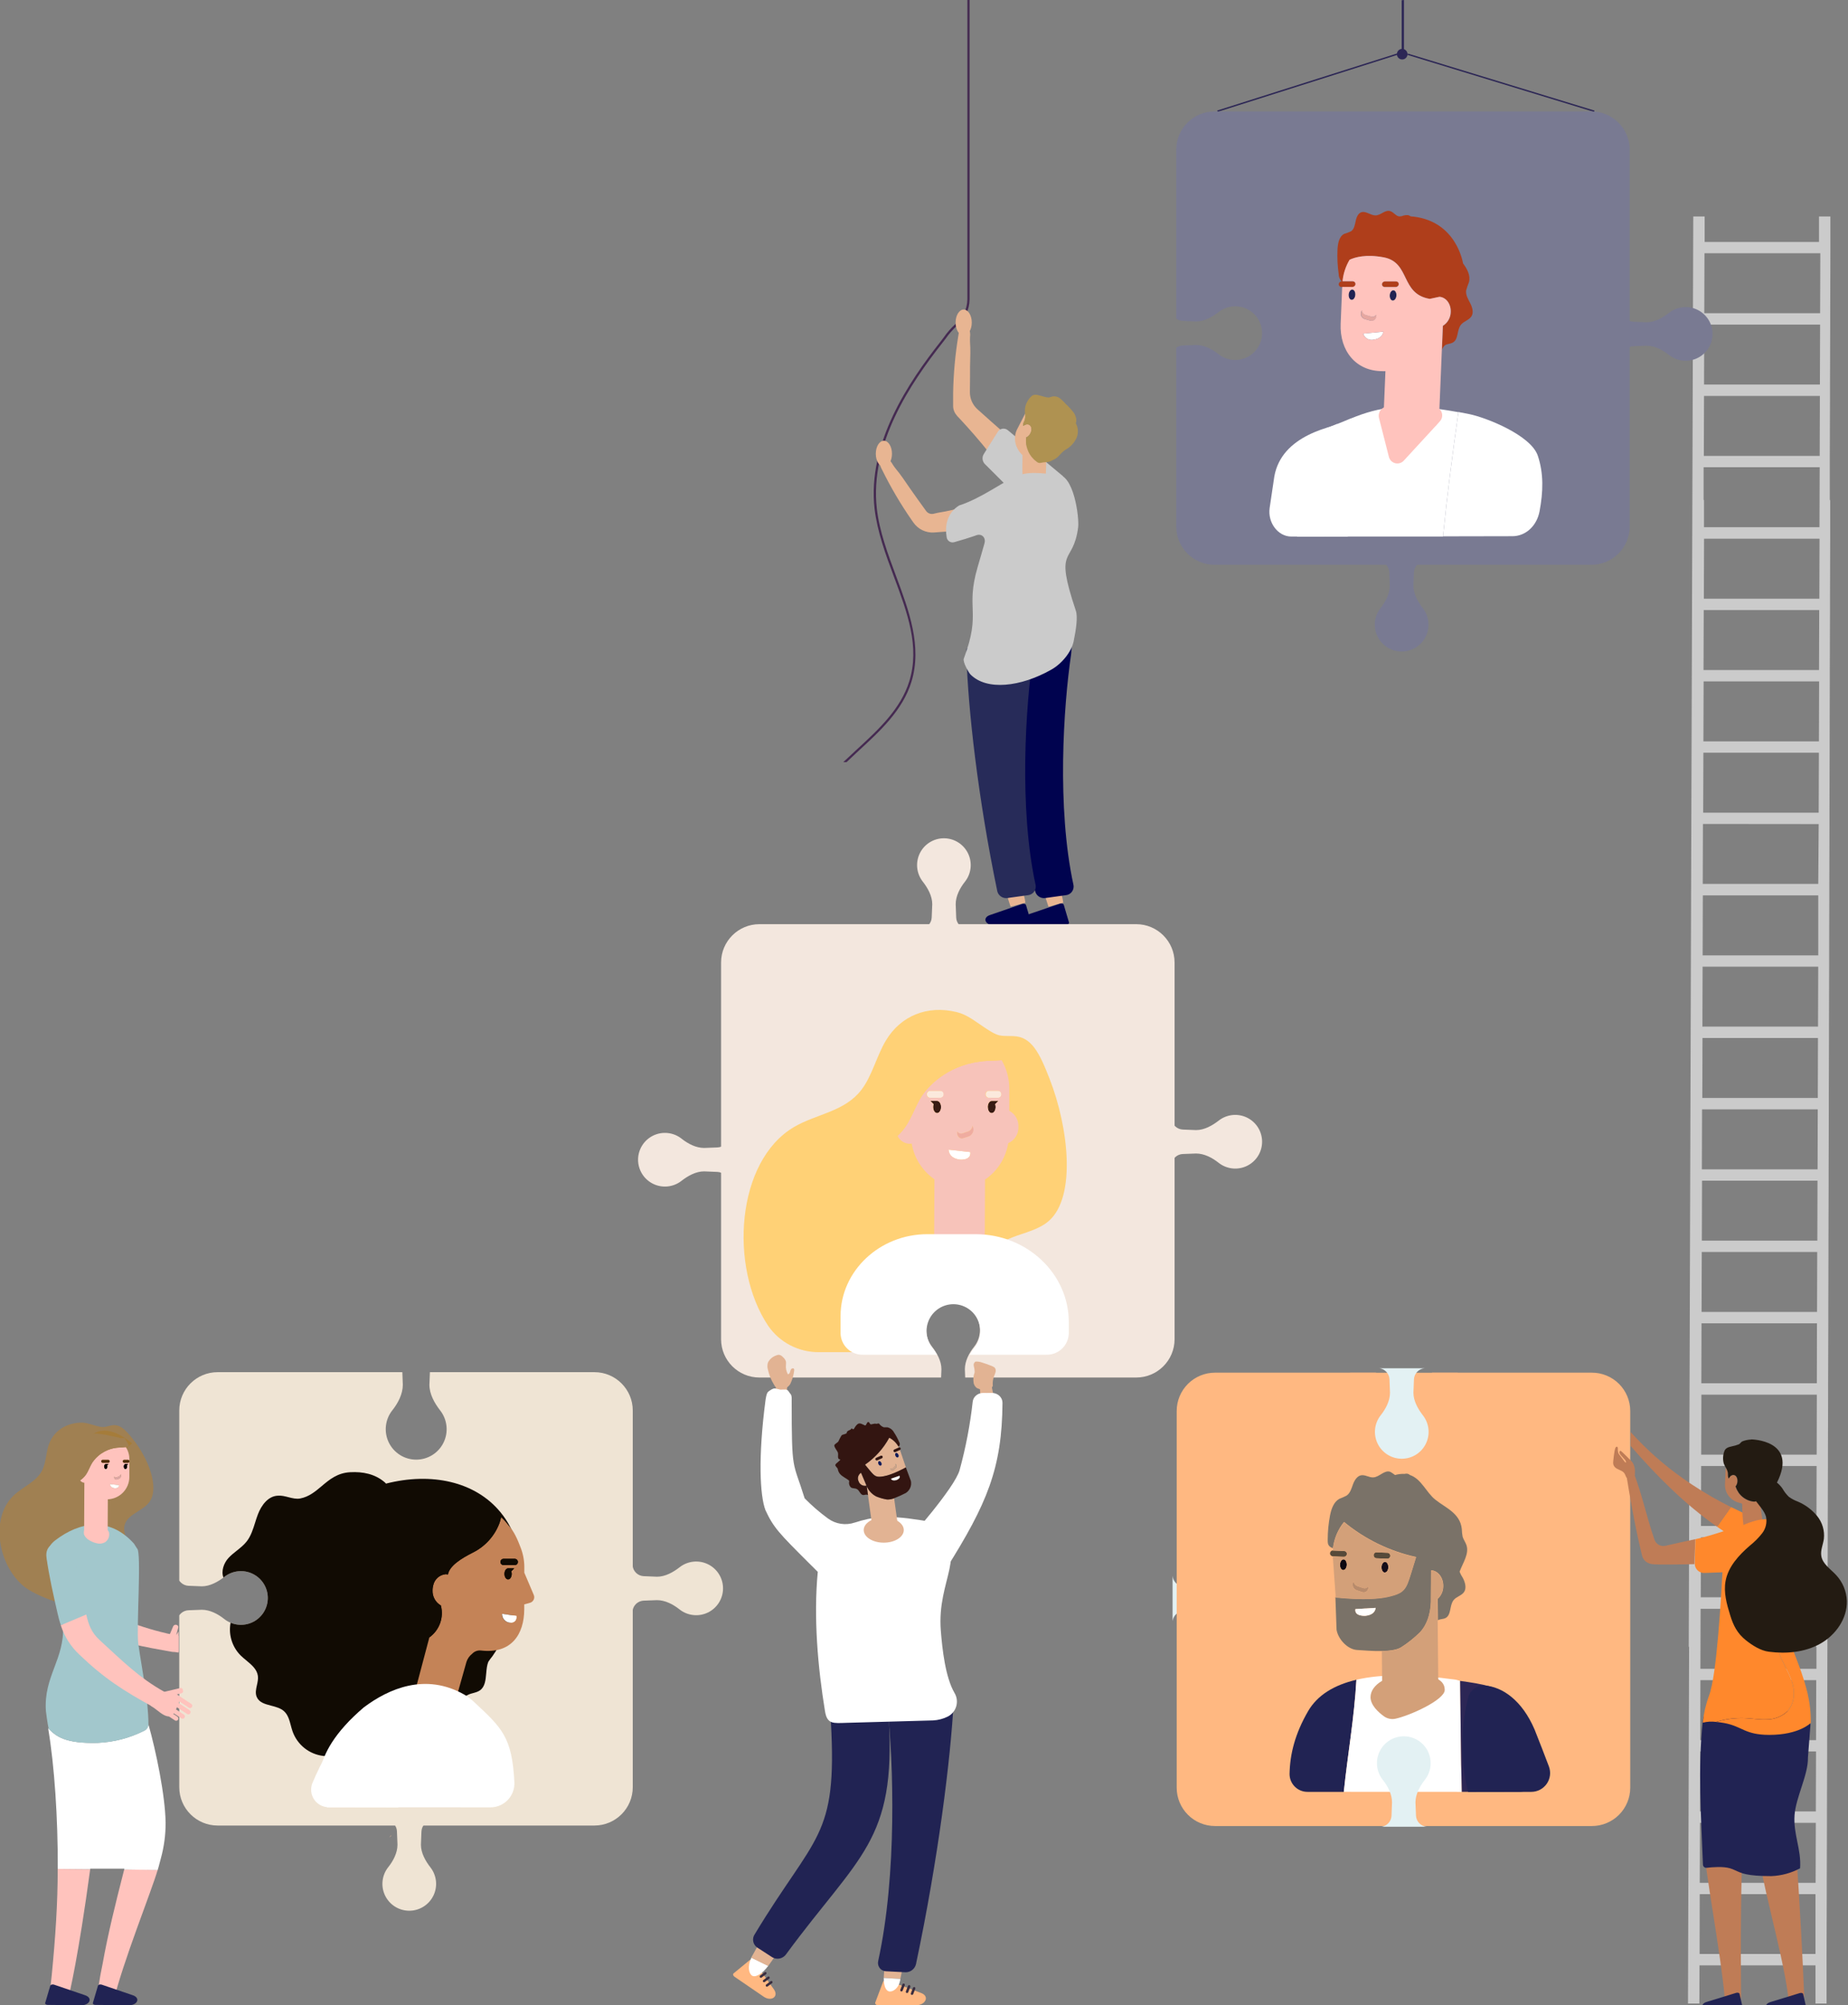 <svg xmlns="http://www.w3.org/2000/svg" width="824" height="894" fill="none" viewBox="0 0 824 894">
    <rect x="0" y="0" width="824" height="894" fill="#808080" stroke="none"/>
    <g clip-path="url(#clip0)">
        <path fill="#EFE4D4" fill-rule="evenodd" d="M179.611 617.368l-.211-5.624H97.035c-9.444 0-17.1 7.653-17.1 17.092v75.83c.203.305.439.59.705.849.91.888 2.115 1.411 3.385 1.471l5.943.235c3.67 0 7.228-2.001 10.131-4.261 1.774-1.375 3.9-2.225 6.133-2.45 2.234-.226 4.487.18 6.5 1.173 2.014.992 3.708 2.531 4.889 4.44 1.18 1.909 1.8 4.111 1.789 6.356-.012 2.244-.655 4.44-1.856 6.336-1.2 1.896-2.91 3.417-4.934 4.389-2.024.971-4.281 1.354-6.512 1.105-2.232-.25-4.348-1.121-6.108-2.515-2.841-2.26-6.4-4.125-10.032-4.125l-5.93.222c-1.218.046-2.38.517-3.286 1.332-.31.279-.584.593-.816.933v76.614c0 9.439 7.655 17.092 17.1 17.092H265.04c9.444 0 17.1-7.653 17.1-17.092V628.836c0-9.439-7.656-17.092-17.1-17.092h-73.344l-.229 5.624c0 4.166 2.277 8.201 4.836 11.488 1.561 2.011 2.525 4.42 2.781 6.952.257 2.532-.205 5.086-1.331 7.368-1.126 2.283-2.871 4.203-5.037 5.542-2.166 1.338-4.664 2.041-7.211 2.028-2.546-.014-5.037-.742-7.189-2.103-2.151-1.361-3.877-3.299-4.979-5.594-1.102-2.294-1.537-4.852-1.254-7.382.283-2.529 1.271-4.928 2.853-6.922 2.56-3.216 4.674-7.261 4.674-11.377z" clip-rule="evenodd"/>
        <path fill="#110B03" fill-rule="evenodd" d="M113.748 678.835c.394-1.25.788-2.5 1.252-3.711 1.556-4.076 4.571-8.164 8.932-8.312 1.56-.126 3.12.272 4.674.67 1.781.455 3.554.908 5.309.565 3.906-.769 6.698-3.12 9.543-5.517 3.456-2.91 6.991-5.887 12.697-6.178 5.597-.297 11.082.729 15.481 4.569.093.081.164.167.235.254.071.086.142.172.234.253 20.078-5.126 39.722-1.038 51.052 12.757 13.69 16.623 11.318 42.57-3.608 64.219-.651.788-1.258 1.613-1.816 2.47-.614 1.506-.776 3.328-.939 5.15-.264 2.978-.53 5.957-2.767 7.558-.911.652-2.032.955-3.145 1.256-1.226.331-2.441.659-3.354 1.449-1.229 1.063-1.622 2.728-2.016 4.397-.164.697-.328 1.395-.554 2.049-1.909 5.552-7.518 7.507-13.303 9.524-4.099 1.429-8.286 2.888-11.309 5.679-1.858 1.718-3.325 3.931-4.743 6.07-2.996 4.517-5.772 8.703-11.541 7.194-2.187-.58-3.859-2.217-5.547-3.869-1.44-1.41-2.891-2.831-4.683-3.615-2.018-.876-4.207-.845-6.405-.814-1.086.015-2.174.031-3.244-.063-3.085-.354-6.007-1.568-8.434-3.502-2.427-1.935-4.261-4.513-5.293-7.44-.299-.853-.538-1.748-.777-2.644-.639-2.397-1.279-4.796-3.078-6.396-1.522-1.346-3.635-1.897-5.698-2.434-2.725-.71-5.36-1.397-6.422-3.865-.722-1.673-.327-3.45.073-5.253.306-1.377.615-2.77.433-4.145-.391-2.953-2.802-4.951-5.206-6.941-.862-.715-1.724-1.429-2.491-2.185-2-2.012-3.443-4.508-4.188-7.244-.653-2.397-.75-4.905-.291-7.337 1.047.439 2.157.728 3.297.856 2.231.249 4.488-.134 6.512-1.105 2.024-.972 3.734-2.493 4.934-4.389 1.201-1.896 1.844-4.092 1.856-6.336.011-2.245-.609-4.447-1.789-6.356-1.181-1.909-2.875-3.448-4.889-4.44-2.013-.993-4.266-1.399-6.5-1.173-2.233.225-4.359 1.075-6.133 2.45-.151.118-.305.235-.46.352-1.148-2.846.168-6.509 2.276-8.774 1.091-1.172 2.359-2.18 3.629-3.189 1.621-1.289 3.246-2.58 4.514-4.221 1.838-2.41 2.764-5.349 3.69-8.293z" clip-rule="evenodd"/>
        <path fill="#CBCBCB" d="M752.986 734.181h.161l-.495 159.029h5.078l.062-17.006h51.707v17.006h4.942v-22.069l.086-26.738v-5.063l.087-26.738v-5.063l.086-26.737v-5.064l.087-26.737v-5.064l.086-26.737v-5.076l.087-26.725v-5.063l.086-26.738v-5.063l.087-26.738v-5.063l.086-26.738v-5.075l.074-26.738v-5.063l.074-26.738v-5.063l.075-26.737v-5.076l.074-26.738v-5.063l.074-26.738v-5.063l.074-26.737v-5.076l.074-26.725v-5.076l.074-26.737v-5.064l.074-26.737v-5.064l.087-26.737v-5.076l.086-26.737v-17.204h-.173v-19.661l.087-26.737v-5.076l.086-26.725v-5.076l.087-26.737V96.497h-5.078v11.361h-50.99V96.497H755l-2.014 637.684zm58.588-594.546h-51.657l.087-26.738h51.657l-.087 26.738zm-.099 31.8h-51.657l.087-26.725h51.657l-.087 26.725zm-.098 31.814h-51.658l.087-26.738h51.657l-.086 26.738zm0 5.063l-.087 26.738h-51.496v-12.14h-.173v-14.598h51.756zm-1.1 349.847l-.074 26.737h-51.497l.087-26.737h51.484zm-.173 58.55h-51.509l.087-26.737h51.484l-.062 26.737zm0 5.064l-.074 26.737h-51.497l.087-26.737h51.484zm-51.768 90.339l.086-26.725h51.484l-.086 26.725h-51.484zm.099-31.801l.086-26.738h51.484l-.074 26.738h-51.496zm.395-127.204l.087-26.737h51.484l-.075 26.737H758.83zm51.892-122.152l-.087 26.738h-51.546l.087-26.738h51.546zm-.111 31.801l-.075 26.737H759.04l.086-26.737h51.485zm-.099 31.813l-.074 26.738h-51.596l.087-26.738h51.583zm.803-254.407l-.087 26.738h-51.496l.086-26.738h51.497zm-.284 90.352h-51.497l.087-26.738h51.496l-.086 26.738zm-.099 31.801h-51.497l.087-26.738h51.496l-.086 26.738zm0 5.075l-.198 26.676h-51.496l.086-26.725 51.608.049zm-51.744 58.539l.087-26.738h51.459v26.738h-51.546zm.396-127.204l.086-26.737h51.497l-.087 26.737h-51.496zm-1.693 545.74h51.608v26.676h-51.658l.05-26.676zm.099-31.801h51.657l-.087 26.738h-51.657l.087-26.738zm.099-31.813h51.657l-.087 26.737h-51.657l.087-26.737zm.098-31.801h51.658l-.087 26.737h-51.657l.086-26.737zm0-5.063l.087-26.738h51.484v16.994h.173v9.744h-51.744z"/>
        <path fill="#EFE4D4" d="M287.021 713.606l5.93-.222c3.633 0 7.191 1.864 10.033 4.124 1.759 1.394 3.876 2.266 6.107 2.515 2.231.25 4.488-.133 6.512-1.105 2.024-.971 3.734-2.492 4.935-4.388 1.2-1.897 1.843-4.093 1.855-6.337.012-2.244-.608-4.446-1.789-6.355-1.18-1.909-2.874-3.448-4.888-4.441-2.014-.992-4.266-1.399-6.5-1.173-2.234.226-4.359 1.075-6.133 2.451-2.891 2.26-6.45 4.26-10.132 4.26l-5.943-.247c-1.271-.057-2.477-.579-3.388-1.467-.911-.888-1.464-2.08-1.554-3.349v20.192c.173-1.205.764-2.312 1.669-3.127.906-.814 2.068-1.286 3.286-1.331z"/>
        <path fill="#F6C19A" d="M173.562 819.234l.779-.988.136.124-.915.864z"/>
        <path fill="#EFE4D4" d="M176.998 816.48l.235 5.928c0 3.631-1.866 7.188-4.127 10.028-1.397 1.758-2.27 3.874-2.521 6.105-.251 2.231.131 4.488 1.102 6.512.972 2.024 2.493 3.735 4.391 4.936 1.898 1.201 4.095 1.844 6.341 1.856 2.246.011 4.45-.609 6.361-1.79 1.91-1.181 3.449-2.875 4.442-4.889.992-2.014 1.398-4.266 1.171-6.5-.228-2.234-1.079-4.358-2.458-6.131-2.248-2.89-4.25-6.447-4.25-10.127l.235-5.94c.063-1.269.587-2.472 1.474-3.381.888-.91 2.077-1.464 3.345-1.559h-20.201c1.207.17 2.315.76 3.131 1.665.815.906 1.286 2.069 1.329 3.287z"/>
        <path fill="#C48357" d="M237.996 711.037l-4.201-9.88v.136-2.816c-.028-2.961-.602-5.891-1.693-8.645-1.322-3.482-2.965-7.335-5.51-9.941-.942-1.262-2.006-2.429-3.176-3.483-.158.964-.419 1.908-.778 2.816-2.17 5.641-6.381 10.26-11.799 12.943-5.053 2.581-10.366 5.816-11.12 9.793-.254-.081-.515-.143-.778-.185-1.393.086-2.718.633-3.767 1.554s-1.762 2.164-2.028 3.534c0 .222-.111.457-.148.691-.086.486-.127.978-.124 1.47-.056 1.353.259 2.697.913 3.883.653 1.187 1.62 2.172 2.794 2.848.691 2.61.572 5.369-.341 7.909-.914 2.541-2.579 4.745-4.774 6.318v-.062c-2.014 7.509-8.785 33.11-8.785 33.11-.186.502-.245 1.041-.172 1.571.074.53.277 1.034.593 1.466.316.432.734.779 1.217 1.009.483.231 1.015.339 1.55.314l10.428.074c1.215-.058 2.383-.488 3.345-1.233.961-.745 1.67-1.768 2.029-2.929l6.314-22.378c.458-1.442 1.346-2.709 2.545-3.631.496-.535 1.112-.946 1.796-1.2.685-.253 1.42-.341 2.145-.257 13.591 1.605 19.225-7.262 19.287-18.315v-2.235l2.619-.741c.35-.106.673-.284.948-.524.276-.24.497-.535.65-.866.153-.332.234-.692.238-1.057.003-.365-.071-.727-.217-1.061zm-8.34-13.276h-5.263c-.35-.033-.674-.195-.91-.454s-.367-.597-.367-.948c0-.35.131-.688.367-.947.236-.26.56-.421.91-.454h5.263c.349.033.673.194.91.454.236.259.367.597.367.947 0 .351-.131.689-.367.948-.237.259-.561.421-.91.454zm-1.483 3.915c0 1.371-.729 2.47-1.618 2.47-.89 0-1.619-1.111-1.619-2.47 0-1.358.729-2.47 1.619-2.47h2.743l-1.322 1.321c.124.371.191.758.197 1.149zm-1.235 21.711c-.901-.177-1.711-.668-2.285-1.384-.574-.717-.877-1.613-.854-2.531l6.425.951c.346 3.582-3.237 2.964-3.237 2.964h-.049z"/>
        <path fill="#fff" d="M223.861 719.472c-.024.918.279 1.814.853 2.531.574.716 1.384 1.206 2.285 1.384 0 0 3.583.617 3.286-2.964l-6.424-.951z"/>
        <path fill="#110B03" d="M229.655 694.958h-5.263c-.349.032-.674.194-.91.453-.236.26-.367.598-.367.948 0 .351.131.689.367.948s.561.421.91.454h5.263c.349-.033.674-.195.91-.454s.367-.597.367-.948c0-.35-.131-.688-.367-.948-.236-.259-.561-.421-.91-.453zM196.568 715.767c-1.174-.676-2.14-1.661-2.794-2.848-.653-1.186-.969-2.529-.912-3.883-.004-.492.038-.984.123-1.469 0-.235.099-.47.149-.692.265-1.37.978-2.613 2.027-3.534 1.049-.921 2.374-1.467 3.767-1.554.264.043.524.105.779.185.716-3.976 6.029-7.212 11.119-9.793 5.418-2.683 9.629-7.302 11.799-12.943.359-.908.62-1.852.779-2.816.063-.337.092-.681.086-1.025-.074-3.124-13.368-7.088-16.494-7.274-15.37-.963-45.714 9.139-24.513 51.166 1.636 3.321 4.001 6.23 6.919 8.509 0 0 1.693 1.828 2.002 2.136v.062c2.204-1.567 3.879-3.767 4.801-6.309.923-2.541 1.049-5.303.363-7.918zM226.554 699.194c-.89 0-1.618 1.111-1.618 2.469 0 1.359.728 2.47 1.618 2.47.89 0 1.619-1.111 1.619-2.47-.006-.394-.072-.786-.198-1.16l1.322-1.322-2.743.013z"/>
        <path fill="#fff" d="M145.875 805.711c-4.003-6.175-9.711-22.23 16.26-44.459 11.28-8.497 27.651-15.598 44.985-5.706 1.524.898 2.938 1.972 4.213 3.199 12.553 11.682 16.964 15.671 18.026 35.74.081 1.449-.135 2.899-.633 4.262-.499 1.362-1.27 2.609-2.266 3.665-.997 1.055-2.198 1.896-3.531 2.471-1.332.576-2.768.875-4.22.877l-72.834-.049z"/>
        <path fill="#fff" d="M146.592 805.711c-1.292.003-2.564-.313-3.704-.92-1.14-.607-2.113-1.486-2.832-2.559-.718-1.072-1.161-2.306-1.288-3.59-.128-1.285.064-2.581.559-3.774 4.114-9.732 9.439-19.439 16.185-27.17 4.275-5.755 14.134-2.606 20.596 1.729 11.194 7.521 9.971 15.746 1.421 36.333l-30.937-.049z"/>
        <path fill="#FFB288" d="M418.085 450.9h-.173c.494.309 1.1.654 1.792 1.013-.149-.303-.38-.558-.666-.737-.286-.178-.616-.274-.953-.276z"/>
        <path fill="#FFC3BD" d="M79.614 729.29c-.053.006-.107.006-.16 0-6.901-1.323-13.685-3.194-20.288-5.594l-.21 9.175c5.572 1.482 11.886 2.47 17.075 3.446 1.181.25 2.402.25 3.583 0v-7.027z"/>
        <path fill="#FFC3BD" d="M79.626 727.339c-.47.753-.927 1.507-1.025 1.618l.827-3.15c.059-.132.088-.276.086-.421-.002-.145-.035-.288-.097-.42-.062-.131-.152-.247-.263-.341-.11-.093-.24-.162-.38-.201-.294-.113-.62-.11-.912.01-.292.119-.527.346-.657.632l-3.225 7.657c-.096.24-.11.505-.038.754.072.248.224.465.433.617.117.203.254.393.408.568.628.647 1.41 1.123 2.273 1.383.532.186 1.236.457 1.878.618.228.053.46.086.692.099v-9.423z"/>
        <path fill="#A08052" d="M6.248 666.565c4.164-3.878 10.193-6.051 12.689-11.312 1.581-3.322 1.594-7.595 2.792-11.115 1.952-5.817 7.203-9.547 13.962-9.88 2.396-.136 4.324.617 6.832 1.309 3.707 1.025 3.707.704 6.758 0 3.966-1 6.511 1.643 10.082 6.175 6.77 8.534 11.898 21.526 7.24 27.898-3.422 4.681-11.848 5.743-11.206 12.647.457 4.939 7.216 12.955-1.915 16.24-2.681.951-5.844 1.074-8.723 1.716-.924.121-1.788.527-2.47 1.161-1.471 1.704-.124 5.026-.087 7.645 0 4.087-3.324 6.459-7.413 6.718-6.29.408-18.916-4.409-24.007-8.423-11.552-9.311-15.493-30.59-4.534-40.779z"/>
        <path fill="#FFC3BD" d="M45.736 875.599c2.41-13.462 5.696-26.664 9.093-39.964.185-.729.37-1.433.544-2.137l14.937.136c-2.94 10.028-15.543 41.026-19.768 58.835-.482 2.025-5.745 2.062-6.882-.976-.642-1.741.445-6.657.79-9.077.347-2.421.89-4.557 1.286-6.817zM30.18 891.592c.828-2.297 4.942-20.538 10.033-58.23l-14.48-.123c0 15.4-1.014 30.405-2.67 47.411-.345 3.594-1.062 8.484-.864 10.942h7.981z"/>
        <path fill="#fff" d="M43.636 776.998c7.168-.326 14.186-2.161 20.596-5.385.57-.264 1.055-.685 1.394-1.215.34-.529.52-1.145.52-1.773 3.41 11.979 7.525 31.763 7.698 44.039.014 5.362-.7 10.7-2.125 15.87-.296 1.235-.63 2.47-.988 3.705-.136.481-.284.963-.42 1.457l-14.938-.222c0-.124 0-.247.099-.383H40.238v.247l-14.48-.124c.099-22.785-1.52-46.114-4.189-62.082v-.606h.173c.027.097.06.192.1.284 3.1 3.236 7.252 6.608 21.794 6.188z"/>
        <path fill="#A2C7CC" d="M28.105 724.795c-.193-6.394-.95-12.758-2.261-19.019 0 0-10.181-12.202-1.236-19.043 10.96-8.398 24.241-10.683 35.138 1.469l1.335 2.112c2.162 1.235-.359 35.543.58 42.446 1.68 12.177 4.386 23.786 4.535 35.901-.001.629-.182 1.245-.521 1.774-.34.53-.823.951-1.394 1.215-6.41 3.224-13.428 5.059-20.596 5.385-14.543.42-18.657-2.952-21.882-6.175-.038-.093-.071-.188-.098-.284-.507-1.766-1.236-7.756-1.236-7.756-1.087-15.437 8.352-23.045 7.636-38.025z"/>
        <path fill="#FFC3BD" d="M39.892 686.72c1.01.619 2.117 1.061 3.274 1.309 1.25.335 2.58.166 3.707-.469.614-.429 1.104-1.012 1.42-1.691.317-.679.45-1.429.384-2.175-.012-.331-.095-.656-.245-.953-.149-.296-.36-.556-.62-.763-.334-.161-.708-.221-1.075-.173-2.582.074-5.832-1.606-8.377-1.075-.692.149-1.236 2.261-.852 3.496.503 1.067 1.34 1.943 2.384 2.494z"/>
        <path fill="#3E2043" d="M56.88 653.968c.039.341-.059.683-.272.951-.213.268-.524.442-.864.482-.328-.075-.62-.258-.83-.521-.21-.262-.323-.588-.323-.924 0-.336.114-.662.323-.924.21-.263.502-.446.83-.521.17.02.336.073.486.158.15.084.282.197.388.333.105.135.183.291.228.457.046.166.057.339.035.509z"/>
        <path fill="#A57C3A" d="M58.907 643.483s-12.553 11.757-24.092 7.41c.012-.061 4.3-23.563 24.092-7.41z"/>
        <path fill="#FFC3BD" d="M56.09 645.126c-.963.132-1.933.21-2.904.235-2.334.094-4.616.723-6.67 1.836-2.054 1.113-3.825 2.682-5.178 4.586-1.236 1.803-1.83 3.939-3.065 5.718-.7.967-1.566 1.803-2.557 2.469.22.308.504.565.832.752.328.188.694.302 1.07.335l-.098 20.501c-.042.511.116 1.018.441 1.414.325.396.792.651 1.3.71h6.994c.51-.053.98-.304 1.307-.698.328-.395.489-.902.447-1.414l.062-13.14c2.562-.107 4.986-1.19 6.773-3.028 1.788-1.837 2.804-4.289 2.84-6.852v-8.052c.008-1.908-.546-3.777-1.594-5.372zm-8.29 8.176c.056.167.085.342.086.518 0 .618-.322 1.112-.73 1.112-.407 0-.728-.494-.728-1.112 0-.617.333-1.124.729-1.124h1.235l-.593.606zm.456-1.161h-2.47c-.086 0-.17-.017-.25-.05-.078-.033-.15-.082-.21-.143-.06-.061-.106-.133-.138-.212-.031-.08-.047-.164-.045-.25 0-.17.068-.334.188-.454s.284-.188.454-.188h2.471c.17 0 .334.068.455.188.12.12.188.284.188.454.002.086-.014.17-.046.25-.031.079-.078.151-.138.212-.06.061-.131.11-.21.143-.079.033-.163.05-.249.05zm2.73 11.325c-1.519-.247-1.89-1.112-1.964-1.816l4.004.445c.185 1.667-2.04 1.371-2.04 1.371zm2.15-4.249l-1.087.346c-.63.21-1.235-.432-1.087-1.173v-.124c.082.163.219.291.386.363.167.072.354.084.528.032l1.088-.358c.22-.084.413-.231.553-.421.14-.191.222-.417.237-.653l.087.222c.134.328.135.696.004 1.025-.131.329-.385.595-.708.741zm3.522-5.397c0 .618-.334 1.112-.729 1.112-.395 0-.729-.494-.729-1.112 0-.617.321-1.124.729-1.124h1.235l-.605.606c.067.164.1.341.099.518zm.519-1.679h-1.89c-.154-.022-.292-.102-.387-.225-.095-.122-.138-.276-.12-.43-.017-.152.026-.305.12-.425.096-.121.234-.198.386-.217h1.89c.153.019.291.096.386.217.095.12.139.273.121.425.018.154-.025.308-.12.43-.094.123-.233.203-.386.225z"/>
        <path fill="#fff" d="M50.987 663.465s2.224.297 2.038-1.371l-4.002-.444c.074.704.444 1.568 1.964 1.815z"/>
        <path fill="#512F0A" d="M48.256 650.844h-2.47c-.171 0-.335.067-.455.188-.12.12-.188.284-.188.454-.002.085.014.17.045.249.032.08.079.152.139.213.06.061.13.109.21.142.078.033.163.051.248.051h2.471c.086 0 .17-.018.249-.051.079-.033.15-.081.21-.142.06-.061.107-.133.138-.213.032-.079.047-.164.046-.249 0-.17-.068-.334-.188-.454-.121-.121-.284-.188-.455-.188zM57.177 650.844h-1.89c-.152.018-.291.096-.386.217-.095.12-.138.273-.12.425-.018.154.025.308.12.43.094.123.233.203.386.225h1.89c.153-.022.292-.102.387-.225.094-.122.137-.276.12-.43.017-.152-.026-.305-.121-.425-.095-.121-.234-.199-.386-.217z"/>
        <path fill="#DDA7A6" d="M53.78 657.229c-.015.236-.098.462-.238.653-.14.19-.332.337-.553.421l-1.087.358c-.175.052-.362.04-.529-.032-.167-.072-.303-.201-.386-.363v.124c-.136.741.457 1.383 1.088 1.173l1.087-.346c.327-.142.587-.405.723-.735.136-.33.138-.7.006-1.031l-.111-.222z"/>
        <path fill="#000" d="M46.428 653.82c0 .618.333 1.112.729 1.112.395 0 .729-.494.729-1.112 0-.176-.03-.351-.087-.519l.605-.605H47.17c-.408 0-.741.47-.741 1.124zM55.93 652.696c-.408 0-.73.507-.73 1.124 0 .618.322 1.112.73 1.112.407 0 .728-.494.728-1.112.002-.178-.032-.354-.099-.519l.606-.605h-1.236z"/>
        <path fill="#A08052" d="M38.273 657.5c1.236-1.778 1.878-3.914 3.064-5.717 1.354-1.904 3.125-3.473 5.179-4.586 2.054-1.113 4.336-1.742 6.67-1.836.972-.025 1.94-.103 2.904-.235.68-.111 1.235-.296 1.235-.58.185-.68-1.544-2.742-1.791-3.397 0-.16-1.73.124-1.866 0-.128-.1-.283-.16-.445-.173l-4.077-.876c-1.864-.452-3.76-.758-5.671-.914-1.59-.193-3.2.164-4.56 1.012-2.087 1.519-2.47 4.459-3.545 6.78-1.557 3.199-4.77 5.397-6.017 8.719-.605 1.606-.618 3.705.655 4.78 1.272 1.074 3.595.827 5.189-.136l.47-.321c1.012-.677 1.895-1.53 2.606-2.52z"/>
        <path fill="#A2C7CC" d="M25.67 719.287c-1.902-8.448-3.768-16.401-4.942-24.959-1.173-8.559 11.417-8.83 12.64-.247 1.05 7.41 2.68 14.82 4.324 22.094.297 1.235.544 2.47.816 3.618l-11.355 4.792c-.593-1.655-1.062-3.409-1.482-5.298z"/>
        <path fill="#FFC3BD" d="M27.105 724.585l11.354-4.792c1.025 4.458 2.2 7.941 6.017 11.436 9.785 8.941 17.569 16.833 29.022 23.144 7.413 4.087 1.742 10.485-5.621 6.421-13.023-7.175-21.498-12.596-32.408-23.057-3.88-3.587-6.761-8.119-8.364-13.152z"/>
        <path fill="#FFC3BD" d="M69.236 758.287c1.802-1.625 4.016-2.727 6.4-3.186.605-.292 1.29-.376 1.948-.241.658.136 1.253.483 1.694.99.44.507.703 1.144.746 1.815.043.67-.136 1.336-.509 1.894-.445 1.352-1.042 2.649-1.779 3.866-.258.485-.621.907-1.062 1.235-.603.435-1.354.612-2.088.494-2.126-.457-4.56-2.816-5.894-3.705-2.607-1.643-1.68-1.149.544-3.162z"/>
        <path fill="#FFC3BD" d="M77.49 756.904l6.733 4.446c.109.072.232.12.36.142.129.023.26.019.388-.011.127-.03.247-.086.352-.163.105-.078.193-.176.259-.289.141-.225.19-.497.134-.758-.055-.26-.21-.489-.43-.637l-6.734-4.446c-.11-.072-.233-.12-.361-.143-.129-.022-.26-.018-.388.012-.127.03-.247.085-.352.163-.105.078-.193.176-.258.289-.139.226-.186.497-.13.757.055.259.207.488.426.638zM76.735 759.72l6.734 4.434c.109.07.23.118.359.14.127.023.258.019.385-.009.127-.029.246-.083.352-.158.105-.076.195-.172.263-.282.138-.23.183-.504.125-.765-.057-.262-.213-.492-.434-.643l-6.734-4.433c-.109-.071-.23-.118-.359-.141-.127-.022-.259-.019-.385.01-.127.028-.246.082-.352.158-.105.075-.195.171-.263.281-.138.23-.183.504-.125.766.057.261.213.491.434.642zM74.202 761.684l6.734 4.433c.11.071.231.118.359.141.128.022.259.019.385-.01.127-.029.246-.082.352-.158.106-.075.195-.171.263-.281.142-.228.19-.502.136-.764-.056-.263-.21-.493-.432-.644l-6.734-4.434c-.11-.07-.231-.118-.359-.14-.128-.023-.259-.019-.385.009-.127.029-.246.083-.352.158-.106.076-.195.171-.263.282-.142.227-.191.501-.136.764.056.262.21.493.432.644zM71.287 762.561l6.733 4.446c.11.07.232.117.36.14.127.022.258.019.385-.01.126-.028.246-.082.352-.157.105-.076.194-.172.262-.282.138-.23.183-.504.126-.765-.057-.262-.213-.492-.434-.643l-6.734-4.434c-.109-.071-.23-.121-.359-.144-.128-.023-.26-.021-.387.008s-.246.083-.352.16c-.105.076-.194.173-.261.285-.137.228-.182.5-.124.76.057.259.212.487.433.636z"/>
        <path fill="#FFC3BD" d="M69.347 756.102l.136.592c.022.114.066.222.13.318.065.096.148.178.245.241.097.064.205.107.32.128.113.02.23.018.343-.007l10.44-2.47c.229-.062.425-.209.547-.412.122-.202.16-.444.108-.675l-.124-.581c-.023-.114-.07-.222-.135-.318-.066-.096-.15-.178-.248-.241-.097-.063-.207-.107-.321-.127-.115-.021-.232-.018-.346.007l-10.428 2.47c-.228.059-.425.203-.55.403-.124.201-.166.441-.117.672z"/>
        <path fill="#FFB881" d="M336.132 874.314c-.184-.293-.471-.506-.805-.597-.334-.092-.69-.055-.998.103l-7.228 5.953c-.42.346-.235 1.062.395 1.494l12.998 8.892c3.422 2.334 6.845 0 4.608-3.211l-8.97-12.634z"/>
        <path fill="#3A2D3F" d="M338.826 881.514c-.084-.131-.113-.29-.081-.443.033-.152.124-.286.254-.372l1.915-1.408c.057-.046.122-.081.192-.102.07-.021.143-.028.216-.02.073.008.143.031.207.067.063.036.119.084.164.142.081.132.108.29.076.442-.032.151-.121.285-.249.373l-1.915 1.445c-.059.045-.126.077-.197.095-.072.018-.146.022-.219.01-.073-.012-.143-.038-.205-.077s-.116-.091-.158-.152zM340.247 883.503c-.041-.064-.07-.136-.083-.211-.014-.075-.013-.152.003-.226.016-.075.047-.146.09-.208.044-.063.099-.117.163-.158l1.915-1.42c.057-.046.123-.08.194-.1.07-.02.144-.026.217-.017.072.009.142.033.206.07.063.037.118.087.162.146.041.064.069.135.083.21.014.075.013.152-.003.227-.017.074-.047.145-.09.208-.044.062-.099.116-.163.157l-1.915 1.421c-.057.046-.123.08-.194.1-.07.02-.144.025-.217.016-.072-.009-.142-.033-.206-.07-.063-.037-.118-.086-.162-.145zM341.52 885.503c-.082-.13-.112-.288-.082-.439.03-.152.117-.286.242-.376l1.928-1.408c.056-.045.121-.079.19-.099.07-.02.143-.025.214-.016.072.009.141.033.203.07.062.037.116.086.159.144.085.128.115.284.085.435-.03.15-.118.282-.246.368l-1.915 1.408c-.055.048-.12.085-.19.107-.071.022-.145.029-.218.021-.073-.008-.144-.032-.208-.069-.063-.036-.119-.086-.162-.146z"/>
        <path fill="#FFB881" d="M410.82 888.566l-15.111-5.693c-.343-.147-.728-.166-1.084-.052-.357.113-.66.351-.855.669l-3.497 9.263c-.198.543.346 1.235 1.162 1.235h16.84c4.423.061 6.313-3.977 2.545-5.422z"/>
        <path fill="#3A2D3F" d="M401.776 887.813c-.073-.026-.139-.066-.195-.119-.056-.053-.101-.117-.131-.187-.03-.071-.046-.148-.045-.225.001-.077.018-.153.05-.223l.889-2.321c.049-.15.153-.275.29-.351.138-.076.299-.096.452-.057.073.027.139.069.196.123.056.053.1.118.131.19.03.072.045.149.044.227-.001.078-.018.155-.05.226l-.902 2.321c-.048.147-.151.269-.286.342-.136.074-.294.093-.443.054zM404.247 888.517c-.072-.028-.137-.071-.192-.126-.055-.054-.098-.119-.127-.191-.029-.071-.043-.148-.041-.225.002-.078.019-.154.051-.224l.89-2.322c.051-.147.156-.269.293-.343.138-.073.298-.092.448-.052.073.027.14.069.196.123.056.054.1.119.129.191.029.072.043.15.04.228-.003.077-.022.154-.056.224l-.889 2.322c-.051.147-.156.269-.293.343-.138.073-.298.091-.449.052zM406.471 889.369c-.072-.028-.137-.071-.192-.126-.055-.054-.098-.119-.127-.191-.029-.071-.043-.148-.041-.225.001-.078.019-.154.051-.224l.89-2.322c.048-.149.152-.273.291-.347.138-.073.299-.091.45-.048.072.027.137.068.192.122.055.053.098.117.127.188.029.07.043.146.041.222-.001.077-.019.152-.051.221l-.89 2.322c-.051.148-.155.272-.292.347-.137.075-.297.097-.449.061z"/>
        <path fill="#E2B393" d="M402.443 877.377l-7.895-.42c-.074.433-.136.852-.198 1.235-.182 1.19-.281 2.391-.296 3.594l7.413.432.976-4.841z"/>
        <path fill="#fff" d="M394.054 881.823c0 3.594.902 5.879 2.631 6.027 1.73.148 4.028-1.717 4.609-4.631l.185-.964-7.425-.432z"/>
        <path fill="#212353" d="M425.251 758.46v-3.532l-26.551 1.519-3.077.358.074 3.075v.791c2.681 25.169 4.374 74.754-4.126 113.618-.124.527-.131 1.074-.02 1.603.11.529.335 1.028.659 1.461.324.433.739.79 1.215 1.046.476.256 1.003.404 1.543.435l8.785.445c1.091.022 2.155-.336 3.012-1.011.856-.676 1.451-1.628 1.683-2.694 9.909-46.942 15.431-91.204 16.803-117.114z"/>
        <path fill="#fff" d="M335.058 872.746c-1.989 4.063-1.087 7.311.395 8.114 1.483.803 4.411-.852 7.117-4.459l-7.512-3.655z"/>
        <path fill="#E2B393" d="M343.088 875.71c.878-1.235 1.755-2.47 2.62-3.705l-7.562-4.94c-.593 1.05-1.235 2.099-1.766 3.161-.396.729-.791 1.445-1.236 2.186 0 .124-.099.247-.161.371l7.512 3.705c.235-.321.42-.531.593-.778z"/>
        <path fill="#212353" d="M396.29 765.735c.006-1.712-.081-3.423-.259-5.126l-.223-1.84-20.188-3.915-7.104-1.457-.445 3.421c-.606 4.718 2.009 3.698 2.429 11.182 2.866 51.622-6.951 49.542-33.984 94.347-.627.919-.867 2.047-.671 3.142.196 1.094.814 2.068 1.721 2.712l6.808 4.421c1.018.587 2.222.766 3.367.503 1.146-.264 2.15-.95 2.81-1.923 32.445-44.163 49.026-50.14 45.739-105.467z"/>
        <path fill="#E2B393" d="M350.4 627.794c.346-6.743.581-10.077.816-11.732L346.57 616c-.754 3.186-1.68 7.225-2.57 11.794h6.4zM437.311 625.439c-.346-6.743-.593-10.065-.816-11.72l4.633-.074c.766 3.186 1.681 7.237 2.57 11.794h-6.387z"/>
        <path fill="#fff" d="M442.33 621h-3.935c-1.168-.005-2.295.395-3.162 1.123-.866.727-1.408 1.728-1.52 2.808-1.139 10.264-3.087 20.438-5.828 30.438-2.142 7.873-22.676 31.052-25.465 34.046-4.52 7.272-2.142 13.699 2.49 16.3 4.633 2.602 11.693 1.561 16.749-5.988 18.616-29.479 25.117-45.294 25.341-74.299.006-.576-.109-1.147-.34-1.681-.232-.533-.574-1.02-1.007-1.431-.434-.411-.95-.739-1.521-.965-.57-.226-1.182-.345-1.802-.351z"/>
        <path fill="#fff" d="M425.596 754.731c-4.064-6.928-5.467-19.617-6.097-27.731-1.816-23.267 12.745-33.561-2.242-48.11-2.471-.481-4.844-.913-7.203-1.235-14.493-2.297-21.177-1.383-28.875 1.137h-.061c-1.992.68-4.118.869-6.198.55-2.081-.318-4.053-1.134-5.75-2.378-3.706-2.701-7.181-5.704-10.391-8.978-5.312-17.117-5.767-10.932-5.78-43.486.003-.935.136-2.313-.499-3-.635-.687-1.067-1.928-2-2H348l-2.5-.5c-.945-.068-2.268.901-3.001 1.5-.733.599-1.082 3.061-1.202 4-3.287 25.132-2.471 42.238 0 48.747 3.608 7.829 6.301 10.522 19.262 23.464l4.077 4.063c-1.928 20.316 0 42.533 3.237 62.206.976 5.854 3.706 5.262 9.736 5.089l35.175-.976 3.225-.086c2.309-.11 4.569-.704 6.635-1.742.908-.474 1.71-1.13 2.356-1.926.646-.796 1.121-1.716 1.398-2.703.277-.987.348-2.02.21-3.036-.137-1.015-.482-1.992-1.012-2.869z"/>
        <path fill="#E2B393" d="M394.054 687.758c4.933 0 8.933-2.516 8.933-5.62 0-3.103-4-5.619-8.933-5.619-4.934 0-8.933 2.516-8.933 5.619 0 3.104 3.999 5.62 8.933 5.62zM383.935 656.599c-.647.391-1.117 1.018-1.31 1.748-.194.73-.096 1.507.272 2.167.252.677.742 1.239 1.379 1.58.637.341 1.377.438 2.081.272-.112-.259-.223-.518-.322-.778l-2.1-4.989zM396.512 640.964c-2.607 4.796-6.306 8.912-10.798 12.016l2.174 2.606c2.2 2.631 2.768 3.149 6.178 2.569 4.015-.692 9.513-3.705 9.884-3.952-.062-.148-.111-.309-.185-.457l-2.471-7.336-2.027.939c-.144.065-.308.071-.456.015-.149-.055-.269-.168-.334-.312-.066-.144-.071-.308-.016-.456.056-.148.168-.269.312-.334l2.039-.939c-.041-.132-.095-.26-.161-.382-.967-1.697-2.405-3.078-4.139-3.977zm-6.103 9.793c-.068-.144-.076-.309-.023-.459.053-.151.163-.274.307-.343l2.039-.927c.07-.035.147-.055.225-.06.078-.005.157.007.231.033.074.027.141.068.199.122.057.053.104.118.135.189.034.071.053.147.057.225.003.078-.008.156-.035.23-.026.073-.067.14-.119.198-.053.058-.116.105-.187.138l-2.038.938c-.071.034-.147.053-.225.057-.078.004-.156-.008-.23-.035-.073-.026-.141-.067-.199-.119-.057-.053-.104-.116-.137-.187zm2.36 2.618c-.346.161-.816-.135-1.063-.666s-.16-1.1.185-1.235c.346-.136.816.135 1.063.666.247.532.173 1.026-.185 1.235zm6.696-5.582c.346-.16.828.149 1.075.68s.161 1.086-.185 1.235c-.346.148-.828-.149-1.063-.68s-.173-1.074.173-1.235zm-.556 6.027c.165-.154.285-.351.346-.569.061-.218.061-.448 0-.666l.161.148c.123.116.222.255.289.411.067.155.102.322.102.491 0 .169-.035.336-.102.491-.067.155-.166.295-.289.41l-.927.778c-.122.104-.268.175-.426.206-.157.03-.319.019-.471-.032-.152-.051-.288-.14-.395-.259-.107-.12-.181-.264-.215-.421v-.111c.16.101.348.148.537.135.189-.013.369-.087.513-.209l.877-.803z"/>
        <path fill="#E2B393" d="M395.437 668.504c-1.616-.28-3.198-.731-4.719-1.346-1.914-.982-3.422-2.603-4.263-4.582l.556 3.977 1.952 14.128c.065.506.328.965.731 1.278.403.312.913.452 1.419.389l7.512-1.037c.502-.079.952-.353 1.253-.763.301-.409.428-.921.353-1.423l-1.557-11.14c-1.027.409-2.133.586-3.237.519z"/>
        <path fill="#331511" d="M391.2 651.042l2.039-.939c.07-.033.134-.08.186-.138.053-.057.094-.125.12-.198.026-.074.038-.152.034-.23-.004-.077-.023-.154-.056-.224-.032-.072-.078-.137-.136-.19-.057-.054-.125-.095-.199-.122-.074-.026-.152-.037-.231-.033-.078.005-.155.025-.225.061l-2.038.926c-.144.069-.255.192-.308.343-.053.15-.045.315.023.459.033.071.08.135.138.187.058.053.125.093.199.12.073.026.151.038.229.034.078-.004.155-.023.225-.056zM398.737 646.262c-.144.066-.257.186-.312.334-.056.148-.05.312.015.456.066.145.186.257.334.312.148.056.313.05.457-.015l2.026-.939c.073-.031.139-.076.194-.132.055-.057.098-.124.127-.198.029-.074.043-.152.041-.231-.002-.079-.02-.157-.053-.229-.062-.138-.176-.246-.317-.301-.14-.056-.297-.054-.437.004l-2.075.939z"/>
        <path fill="#101959" d="M400.355 649.72c.346-.161.433-.716.186-1.235-.247-.519-.729-.84-1.075-.679-.346.16-.42.716-.173 1.235.247.518.717.84 1.062.679zM391.892 651.461c-.346.148-.432.717-.185 1.235.247.519.716.828 1.062.667.346-.16.433-.716.186-1.235-.247-.519-.717-.827-1.063-.667z"/>
        <path fill="#CEA589" d="M396.933 654.672v.111c.034.157.108.302.215.421s.243.209.395.26c.152.051.314.062.471.031.157-.03.304-.101.426-.205l.927-.778c.123-.116.221-.255.289-.41.067-.156.102-.323.102-.492 0-.169-.035-.336-.102-.491-.068-.155-.166-.295-.289-.41l-.161-.148c.061.217.061.448 0 .665-.061.218-.181.415-.346.57l-.927.778c-.137.115-.306.186-.485.204-.178.017-.358-.019-.515-.106z"/>
        <path fill="#fff" d="M397.155 659.229c.334.556 1.001 1.112 2.471.68 0 0 2.199-.717 1.372-2.026l-3.843 1.346z"/>
        <path fill="#212353" d="M59.228 889.529l-13.887-4.73c-.692-.222-1.52 0-1.668.507l-2.261 7.657c-.136.444.395.852 1.112.864l14.937.161c3.917 0 5.239-3.285 1.767-4.459z"/>
        <path fill="#331511" d="M406.162 660.267l-2.261-6.076c-.346.197-5.844 3.272-9.884 3.964-3.385.58-3.953.062-6.177-2.569l-2.125-2.606c4.492-3.104 8.191-7.22 10.798-12.016 1.72.905 3.144 2.286 4.102 3.977.192-.129.349-.303.457-.507.106-.242.15-.507.126-.771-.024-.263-.114-.516-.262-.735-.623-1.505-1.392-2.945-2.298-4.298-.299-.578-.72-1.084-1.234-1.483s-1.109-.681-1.744-.827c-.53.031-1.062.031-1.593 0-.83-.304-1.546-.856-2.051-1.58-.254-.357-1.12.186-1.516 0-.396-.186-1.564.228-2 .26-.815.185-.709-1.272-1.5-1-.52.124-.766 1.624-1.285 1.5-1.095-.413-2.011-1.213-3.09-.76-.769.454-1.361 1.416-1.815 2.186-.606.901-.841-.717-1.384.221-.283.552-1.926.507-1.926 1.853-.877.457-1.073.358-2 .717-.494.248-1.424 2.442-1.695 2.923-.27.482-1.849 1.243-1.805 1.794.112 1.098 1.129 2.052 1.566 3.066.447 1.012-.566 3.134 1.115 3.134-.185.753-1.922 1.637-2.181 2.366-.253.707.945 1.249 1.066 1.99.121.741.428 1.439.893 2.029 1.075 1.334 2.891 2 4.151 3.1v.419c-.097.468-.073.953.069 1.409.143.456.4.868.747 1.197.753.507 1.816.272 2.619.704 1.236.642 1.532 2.594 2.879 2.68.568 0 1.112-.284 1.668-.173.155.045.301.116.432.21l-.556-3.976c.841 1.978 2.349 3.6 4.263 4.581 1.521.615 3.103 1.066 4.719 1.346 1.108.052 2.214-.142 3.238-.568 1.772-.68 3.504-1.459 5.189-2.334.878-.555 1.567-1.363 1.975-2.318.408-.955.516-2.011.31-3.029zm-6.486-.358c-1.52.432-2.187-.124-2.471-.68l3.892-1.346c.778 1.309-1.421 2.026-1.421 2.026zm-16.778.605c-.369-.66-.467-1.437-.273-2.167.194-.731.663-1.357 1.31-1.748l2.101 4.94c.099.259.21.518.321.778-.69.172-1.418.091-2.053-.228-.635-.32-1.134-.857-1.406-1.513v-.062z"/>
        <path fill="#212353" d="M37.964 889.529l-13.887-4.73c-.692-.222-1.52 0-1.668.507l-2.261 7.657c-.136.444.408.852 1.124.864l14.925.161c3.917 0 5.239-3.285 1.767-4.459z"/>
        <path fill="#E3F1F3" d="M527.799 718.212l5.943-.222c3.62 0 7.191 1.865 10.032 4.125 1.76 1.395 3.877 2.267 6.11 2.516 2.232.25 4.489-.134 6.514-1.106 2.024-.972 3.735-2.494 4.935-4.392 1.2-1.898 1.842-4.095 1.852-6.34.011-2.245-.611-4.448-1.794-6.356-1.183-1.909-2.879-3.447-4.894-4.437-2.016-.991-4.27-1.395-6.504-1.166-2.234.228-4.359 1.081-6.132 2.46-2.891 2.247-6.449 4.248-10.119 4.248l-5.955-.235c-1.271-.057-2.477-.579-3.389-1.467-.911-.888-1.464-2.08-1.553-3.349v20.192c.17-1.208.759-2.317 1.665-3.134.906-.818 2.07-1.291 3.289-1.337z"/>
        <path fill="#FFB881" d="M709.779 611.967h-71.265c.21.284.408.568.63.839 1.912 2.456 3.094 5.4 3.411 8.496.317 3.096-.243 6.218-1.617 9.01-1.375 2.793-3.507 5.142-6.154 6.781-2.647 1.638-5.701 2.499-8.814 2.484-3.114-.014-6.16-.904-8.791-2.568-2.631-1.663-4.741-4.033-6.089-6.838-1.347-2.805-1.878-5.933-1.532-9.025.347-3.093 1.557-6.025 3.492-8.463.185-.235.358-.482.531-.716h-71.809c-4.535 0-8.884 1.8-12.091 5.006-3.207 3.205-5.008 7.553-5.008 12.086v167.958c.006 4.529 1.811 8.87 5.017 12.07 3.206 3.2 7.552 4.997 12.082 4.997h168.031c4.535 0 8.885-1.801 12.092-5.006 3.206-3.205 5.008-7.553 5.008-12.086V629.034c-.002-2.245-.446-4.468-1.308-6.541-.862-2.073-2.124-3.956-3.714-5.541-1.591-1.586-3.478-2.842-5.555-3.697-2.076-.856-4.301-1.293-6.547-1.288z"/>
        <path fill="#212353" d="M599.18 798.853c1.742-16.722 4.695-33.135 5.621-49.968-9.958 2.335-17.384 6.842-21.547 14.005-5.869 10.139-8.068 19.155-8.254 27.923-.011 1.055.188 2.102.585 3.079.397.977.984 1.866 1.728 2.614.744.748 1.629 1.341 2.605 1.744.975.403 2.021.608 3.076.603h16.186z"/>
        <path fill="#fff" d="M651.8 798.853c-.494-16.475-.482-32.925-.754-49.474l-1.915-.518c-17.495-2.47-32.654-2.717-44.33 0-.927 16.833-3.88 33.246-5.622 49.967l52.621.025z"/>
        <path fill="#2C2655" d="M677.289 798.853c1.319.002 2.623-.289 3.816-.852 1.193-.563 2.246-1.385 3.082-2.405.836-1.02 1.435-2.214 1.752-3.494.318-1.28.347-2.614.085-3.907 0-.296-.136-.605-.198-.914-.736-3.587-1.841-7.088-3.299-10.448-9.661-22.909-9.39-24.329-31.481-27.454.272 16.549.26 32.999.754 49.474h25.489z"/>
        <path fill="#212353" d="M682.799 798.853c1.356-.003 2.691-.333 3.892-.965 1.2-.631 2.229-1.543 2.999-2.659.77-1.116 1.258-2.401 1.422-3.747.164-1.346 0-2.711-.48-3.979-1.985-5.261-4.106-10.728-6.363-16.4-5.56-13.029-14.356-19.118-22.338-19.661-1.667-.089-3.312.41-4.649 1.41-1.336 1-2.28 2.437-2.665 4.061-3.431 13.786-3.431 28.203 0 41.989l28.182-.049z"/>
        <path fill="#D3A079" d="M644.189 753.405c0 4.459-15.629 11.51-22.041 12.857-.89.179-1.807.169-2.692-.029-.886-.197-1.72-.579-2.448-1.12-2.471-1.803-5.906-4.94-5.906-8.472 0-5.57 7.487-10.09 16.729-10.09 9.242 0 16.358 1.272 16.358 6.854z"/>
        <path fill="#7A7268" d="M650.824 700.684c1.433-3.89 4.337-7.966 3.052-11.831-.433-1.322-1.347-2.47-1.718-3.792-.212-1.132-.332-2.281-.358-3.433-.766-7.052-7.228-9.373-11.799-13.041-4.164-3.322-6.178-9.25-11.367-11.016-.347-.307-.777-.505-1.235-.568-.378-.035-.759-.002-1.125.098-1.435-.074-2.872.098-4.25.507-.661-.53-1.363-1.005-2.1-1.421-2.558-1-4.844 2.322-7.574 2.47-1.841.112-3.583-1.235-5.399-.951-1.817.285-3.052 2.31-3.707 4.138-.655 1.827-1.235 3.89-2.842 4.94-1.043.537-2.115 1.015-3.212 1.432-2.471 1.359-3.558 4.458-4.127 7.299-.688 3.565-1.04 7.187-1.05 10.818 0 1.322-.074 2.297 1.001 3.224.385.32.844.541 1.334.642.511-4.286 2.225-8.341 4.942-11.695 9.311 7.692 20.324 13.052 32.124 15.635l-2.224 7.187c-2.261 7.311-2.978 8.855-10.341 10.535-8.649 1.988-22.24.37-23.327.234h-.086l.519 14.462c.667 4.236 4.942 8.805 9.155 9.04 2.471.136 6.894.568 11.119.469 3.361-.074 6.561-.481 8.513-1.655 3.061-1.954 5.906-4.227 8.488-6.78 3.707-4.001 5.029-10.015 4.831-15.499l.087-12.078c3.113.185 5.522 3.372 5.386 7.2-.008 1.044-.232 2.076-.657 3.03-.425.954-1.042 1.81-1.814 2.515l.099 9.547c.989-.606 2.311-.445 3.361-.976 2.669-1.334 1.73-5.644 3.608-7.99 1.235-1.581 3.632-1.989 4.732-3.705 1.099-1.717.432-4.175-.532-6.077-.568-.889-1.124-1.889-1.507-2.914zm-46.468 16.672l9.057-.531c-.21 1.433-1.1 3.162-4.56 3.545 0 0-5.065.382-4.497-3.014z"/>
        <path fill="#D3A079" d="M640.977 712.873c.771-.705 1.388-1.561 1.813-2.515.426-.954.649-1.985.658-3.03.136-3.828-2.274-7.015-5.387-7.2l-.087 12.078c.198 5.484-1.136 11.498-4.831 15.499-2.582 2.553-5.427 4.826-8.488 6.78-1.952 1.235-5.152 1.581-8.512 1.655l.16 15.709h25.032l-.297-29.429-.061-9.547z"/>
        <path fill="#564A3A" d="M613.722 694.719l4.942.198c.332-.018.647-.159.881-.396.234-.237.371-.554.383-.887.012-.333-.1-.658-.316-.913-.216-.254-.519-.418-.85-.46l-4.942-.197c-.344-.014-.681.108-.937.338-.256.231-.412.553-.434.897-.01.177.015.354.074.521.058.167.149.321.267.453.119.132.262.239.421.316.16.076.334.121.511.13zM600.563 692.805c.017-.347-.103-.686-.334-.945-.231-.259-.555-.416-.901-.439l-4.943-.197h-.111c-.321.02-.623.157-.851.384-.227.228-.364.53-.384.851-.011.345.111.681.341.938.23.257.55.417.894.445l4.942.198c.34.004.668-.122.918-.351.251-.23.404-.546.429-.884z"/>
        <path fill="#0E0911" d="M599.093 695.201c-.828 0-1.557 1-1.606 2.309-.05 1.309.593 2.384 1.42 2.47.828.087 1.557-1 1.607-2.309.049-1.309-.581-2.433-1.421-2.47z"/>
        <path fill="#150D19" d="M617.601 696.312c-.84 0-1.557.988-1.606 2.297-.05 1.309.581 2.384 1.421 2.47.84.086 1.557-1 1.606-2.297.049-1.297-.593-2.445-1.421-2.47z"/>
        <path fill="#B78B6C" d="M610.077 707.501v-.259c-.243.338-.586.591-.98.724-.395.133-.821.139-1.219.017l-2.533-.84c-.49-.162-.92-.466-1.236-.873-.317-.406-.506-.898-.543-1.412l-.21.432c-.161.345-.248.719-.254 1.099-.006.38.067.757.217 1.107.149.349.37.664.649.922s.609.455.969.577l2.471.828c.339.114.702.137 1.053.067.351-.069.677-.23.947-.464.269-.235.473-.536.591-.874.117-.337.144-.7.078-1.051z"/>
        <path fill="#fff" d="M608.853 720.37c3.46-.383 4.349-2.112 4.559-3.545l-9.056.531c-.568 3.396 4.497 3.014 4.497 3.014z"/>
        <path fill="#D3A079" d="M618.861 712.009c7.413-1.68 8.08-3.224 10.341-10.535l2.224-7.187c-11.8-2.582-22.813-7.943-32.123-15.635-2.718 3.354-4.432 7.409-4.942 11.695 0 .321-.075.642-.099.963h.111l4.942.198c.354.013.688.166.929.426.241.259.369.603.356.957-.013.354-.166.688-.426.929-.259.241-.604.369-.958.356l-4.942-.198 1.236 17.191v1.099c1.087.05 14.678 1.667 23.351-.259zm-19.954-12.017c-.828 0-1.47-1.123-1.421-2.47.05-1.346.779-2.334 1.607-2.309.827.025 1.482 1.124 1.42 2.47-.061 1.346-.803 2.272-1.606 2.248v.061zm18.533 1.1c-.84 0-1.47-1.124-1.421-2.47.05-1.347.766-2.335 1.606-2.298.84.038 1.471 1.112 1.421 2.47-.049 1.359-.803 2.273-1.631 2.236l.025.062zm-3.583-9.016l4.942.198c.331.042.634.206.85.46.215.254.328.579.316.913-.013.333-.149.649-.383.886-.234.238-.549.379-.882.396l-4.942-.198c-.344-.028-.664-.187-.894-.445-.23-.257-.352-.593-.341-.938-.002-.173.031-.346.096-.506.064-.161.16-.308.282-.432.122-.124.267-.222.426-.29.16-.068.332-.104.505-.106l.025.062zm-6.4 17.809l-2.471-.828c-.36-.122-.69-.319-.969-.577-.279-.259-.5-.573-.649-.922-.15-.35-.223-.727-.217-1.107.006-.38.093-.754.254-1.099l.21-.432c.037.514.226 1.005.542 1.412.317.407.747.71 1.237.873l2.533.839c.398.123.824.117 1.218-.016.395-.133.738-.386.981-.724v.259c.055.349.019.707-.104 1.039-.124.331-.332.625-.603.853-.271.227-.597.381-.945.445-.348.065-.707.038-1.042-.077l.025.062z"/>
        <path fill="#E3F1F3" d="M620.463 809.453l.223-5.928c0-3.631-1.866-7.187-4.127-10.028-1.397-1.758-2.27-3.874-2.521-6.105-.251-2.231.131-4.488 1.102-6.512.972-2.024 2.493-3.735 4.391-4.936 1.898-1.2 4.095-1.844 6.341-1.855 2.246-.012 4.45.608 6.361 1.789 1.91 1.181 3.449 2.875 4.442 4.889.992 2.014 1.398 4.267 1.171 6.5-.228 2.234-1.079 4.358-2.457 6.131-2.249 2.903-4.251 6.459-4.251 10.127l.235 5.94c.06 1.27.584 2.474 1.471 3.384.888.911 2.079 1.464 3.348 1.556h-20.201c1.208-.17 2.318-.759 3.136-1.664.817-.905 1.29-2.069 1.336-3.288z"/>
        <path fill="#E8B592" d="M466.218 400.285l7.005-1.853.297 1.025c.261.982.455 1.981.58 2.989l-6.597 1.791c-.433-1.309-.865-2.631-1.285-3.952z"/>
        <path fill="#00034F" d="M447.821 292.396v-.765l.099-2.47 26.811-1.026h3.101l-.16 2.804-.075.729c-3.397 23.156-6.461 68.43 1.075 102.985.082.529.053 1.068-.084 1.585-.137.518-.38 1.001-.713 1.419-.333.419-.749.764-1.222 1.015-.473.25-.993.399-1.527.439l-8.908 1.235c-1 .18-2.032-.022-2.89-.566-.858-.545-1.48-1.392-1.743-2.373-8.686-41.78-13.072-81.558-13.764-105.011z"/>
        <path fill="#E8B592" d="M449.328 400.285l7.006-1.853c.111.346.197.692.296 1.025.262.982.456 1.981.581 2.989l-6.598 1.791c-.432-1.309-.865-2.631-1.285-3.952z"/>
        <path fill="#272B59" d="M430.932 292.396v-.765l.098-2.47 26.811-1.026h3.101l-.16 2.804c0 .21 0 .531-.074.729-3.398 23.156-6.45 68.43 1.075 102.985.081.529.052 1.068-.085 1.585-.137.518-.38 1.001-.713 1.419-.333.419-.749.764-1.222 1.015-.473.25-.993.399-1.526.439l-8.908 1.235c-1.001.18-2.032-.022-2.891-.566-.858-.545-1.48-1.392-1.743-2.373-8.685-41.78-13.071-81.558-13.763-105.011z"/>
        <path fill="#00034F" d="M441.446 407.941l14.319-4.939c.704-.235 1.569 0 1.718.518l2.335 7.892c.136.457-.42.889-1.162.889l-15.382.173c-4.028.049-5.399-3.372-1.828-4.533z"/>
        <path fill="#00034F" d="M458.274 407.744l14.332-4.866c.704-.247 1.569 0 1.717.519l2.335 7.879c.136.469-.42.889-1.161.902l-15.382.16c-4.065.05-5.424-3.384-1.841-4.594z"/>
        <path fill="#452A51" d="M382.042 334.151c9.637-8.879 19.595-18.055 23.413-30.479 4.744-15.425-.877-30.529-6.845-46.522-3.707-9.88-7.413-20.019-8.649-30.307-3.286-29.207 15.21-56.525 29.406-74.531.482-.618.963-1.235 1.458-1.914 1.475-2.13 3.186-4.085 5.102-5.829 1.665-1.34 3.014-3.032 3.949-4.953.936-1.921 1.435-4.026 1.463-6.162V0h.988v133.466c-.028 2.28-.558 4.525-1.554 6.576-.995 2.052-2.43 3.859-4.203 5.292-1.851 1.702-3.509 3.603-4.942 5.669-.494.654-.976 1.309-1.471 1.914-14.084 17.87-32.444 44.966-29.195 73.815 1.149 10.164 4.942 20.279 8.575 30.072 5.757 15.437 11.712 31.406 6.857 47.164-3.892 12.683-13.962 21.946-23.685 30.875-1.755 1.646-3.505 3.293-5.251 4.94H376c2.002-1.902 4.028-3.779 6.042-5.632z"/>
        <path fill="#E8B592" d="M426.719 185.311c-.572-.603-1.019-1.312-1.316-2.088-.297-.776-.438-1.602-.414-2.432V175.283c.143-8.692.936-17.361 2.372-25.935.156-1.421.61-2.793 1.334-4.026.297-.432.754-.939 1.236-.865.482.075 1.717 1.087 2.471 3.1.201.866.247 1.761.136 2.643-.05.868-.05 1.738 0 2.606.21 2.68.123 6.484 0 10.497 0 1.717 0 7.052-.074 11.56-.002 1.431.297 2.847.878 4.156.582 1.308 1.431 2.48 2.495 3.439 7.017 6.311 20.349 18.216 23.475 20.031l-14.53 7.065c3.57-.84-15.741-21.835-18.162-24.268l.099.025z"/>
        <path fill="#CBCBCB" d="M474.075 212.37l-24.71-20.588c-.327-.273-.71-.473-1.121-.586-.411-.114-.842-.138-1.263-.071-.421.066-.823.222-1.179.457-.356.235-.658.543-.885.904l-6.289 9.979c-.42.692-.596 1.505-.5 2.309.097.803.46 1.552 1.032 2.125l17.186 17.154 17.729-11.683z"/>
        <path fill="#E8B592" d="M462.623 206.034c-.106-.065-.205-.139-.297-.222-1.636-1.187-2.93-2.783-3.754-4.627-.824-1.845-1.149-3.874-.941-5.883l-.074-.284c.832-.368 1.509-1.014 1.915-1.828.865-1.605.568-3.347-.63-3.89-.478-.18-1.005-.18-1.483 0-.383.12-.74.313-1.05.568-.222-.173 0-.988.074-1.235.161-.506.445-.976.618-1.482.22-.918.266-1.869.136-2.803l-3.806 7.41c-.559 1.279-.825 2.668-.775 4.064.049 1.396.411 2.763 1.06 4 .573 1.152 1.347 2.194 2.285 3.075.136 1.235-.321 8.299.26 10.041.21.617 1.532-.173 2.113.111 2.273 1.124 5.053 2.778 7.413 1.753.815-.358.753-8.274.803-9.176-1.137.161-2.891 1.013-3.867.408z"/>
        <path fill="#AF9251" d="M472.827 202.501c.853-.997 1.879-1.834 3.028-2.47 1.863-1.196 3.332-2.914 4.225-4.939.111-.309.222-.618.309-.939.408-1.553.295-3.198-.321-4.681-.102-.241-.226-.473-.371-.691.291-.916.291-1.9 0-2.816-.185-.66-.468-1.289-.84-1.865-1.077-1.43-2.285-2.758-3.608-3.964-.735-.844-1.532-1.633-2.384-2.359l-.136-.111c-.455-.376-.984-.652-1.552-.811-.568-.16-1.163-.199-1.747-.115-.572.19-1.154.351-1.742.481-.688-.014-1.37-.126-2.027-.333-1.865-.408-4.064-1.544-5.597-.395-1.617 1.435-2.686 3.385-3.026 5.52-.073.789-.073 1.582 0 2.371.129.935.083 1.886-.136 2.804-.173.506-.458.975-.618 1.482 0 .21-.297 1.025-.074 1.235.313-.247.669-.435 1.05-.556.478-.18 1.005-.18 1.483 0 1.235.543 1.494 2.285.63 3.89-.406.814-1.084 1.46-1.915 1.828l.074.284c-.208 2.009.116 4.038.94 5.883.824 1.844 2.119 3.44 3.755 4.627.085.076.176.146.272.21.308.216.673.337 1.05.345.512-.049 1.02-.136 1.519-.259 1.829-.222 2.558 0 4.263-1 1.347-.547 2.521-1.447 3.398-2.606l.098-.05z"/>
        <path fill="#E8B592" d="M392.581 203.922c-.457.235-.532.914-.519 1.433.11 1.424.532 2.807 1.235 4.05 3.832 7.789 8.238 15.281 13.183 22.415l.803 1.149c1.02 1.464 2.401 2.641 4.009 3.416 1.609.774 3.39 1.121 5.171 1.005 3.423-.198 7.413-.556 10.169-.877.333 0 6.61-1.025 6.956-1.062l-2.472-9.88c-4.209 1.329-8.513 2.34-12.874 3.026l-1.939.445c-.62.15-1.27.113-1.869-.107-.598-.22-1.118-.612-1.492-1.128-1.94-2.68-5.646-7.818-7.24-10.14-2.261-3.334-4.411-6.471-6.178-8.533-.545-.673-1.048-1.378-1.507-2.112-.42-.787-.982-1.49-1.656-2.075-1.754-1.149-3.175-1.346-3.78-1.025z"/>
        <path fill="#CBCBCB" d="M427.645 225.361c10.378-3.334 21.127-11.683 25.797-13.103 5.993-2.705 13.974-.642 17.73-.753 7.734-.235 10.094 19.414 9.563 23.576-2.249 17.363-10.922 7.693-1.05 37.123.963 2.878.111 8.447-.952 13.684-.939 4.631-5.226 10.053-10.143 12.757-13.418 7.546-28.664 9.435-35.929 1.988-.704-.741-3.484-5.532-2.916-7.014 7.957-21.094.605-21.748 6.178-40.841 1.038-3.47 2.051-7.089 3.051-10.572.717-2.47-1.235-4.446-3.57-3.593l-1.112.395c-2.212.778-5.325 1.716-8.649 2.655-.365.132-.755.182-1.142.147-.387-.035-.762-.154-1.098-.35-.335-.195-.624-.462-.846-.781-.221-.319-.37-.683-.435-1.066-.89-5.076.074-10.831 5.523-14.252z"/>
        <path fill="#E8B592" d="M433.303 143.803c0 3.211-1.618 5.804-3.607 5.804-1.99 0-3.608-2.593-3.608-5.804 0-3.211 1.618-5.804 3.608-5.804 1.989 0 3.607 2.605 3.607 5.804zM397.72 202.292c0 3.211-1.618 5.804-3.607 5.804-1.99 0-3.608-2.593-3.608-5.804 0-3.211 1.618-5.805 3.608-5.805 1.989 0 3.607 2.606 3.607 5.805z"/>
        <path fill="#FFB881" d="M602 612H650V640H602z"/>
        <path fill="#E3F1F3" d="M619.559 614.954l.222 5.943c0 3.62-1.865 7.191-4.125 10.033-1.395 1.76-2.267 3.877-2.516 6.109-.249 2.232.134 4.49 1.106 6.514.973 2.025 2.494 3.735 4.392 4.935 1.898 1.2 4.095 1.842 6.34 1.853 2.245.01 4.448-.612 6.357-1.794 1.908-1.183 3.446-2.879 4.437-4.895.99-2.015 1.395-4.269 1.166-6.504-.229-2.234-1.082-4.359-2.461-6.132-2.247-2.891-4.248-6.449-4.248-10.119l.235-5.955c.057-1.271.58-2.477 1.468-3.388s2.079-1.464 3.348-1.554h-20.192c1.208.17 2.317.76 3.135 1.665.817.906 1.29 2.07 1.336 3.289z"/>
        <path fill="#BF7C56" d="M776.312 889.074c-.185-19.587-.161-54.969.951-67.516h-17.68c.371 10.917 7.846 50.177 9.402 68.763.223 2.693.717 3.372 3.633 3.372h.259c3.435 0 3.46-1.47 3.435-4.619zM804.42 888.729c-.63-14.894-1.717-37.791-3.867-67.999h-17.137c1.124 15.783 10.996 47.831 13.776 68.196.396 2.952-.123 4.1 3.04 4.1 3.162 0 4.324-1.259 4.188-4.297z"/>
        <path fill="#FF882C" d="M791.694 680.288c1.766.767 3.23 2.096 4.164 3.78.934 1.683 1.285 3.628 1.001 5.532-.927 3.606-4.634 4.372-8.352 3.062-8.12-2.966-15.807-7.003-22.858-12.004l6.178-8.78c6.442 3.211 13.077 6.02 19.867 8.41z"/>
        <path fill="#BF7C56" d="M727.101 638.459c7.057 7.835 14.987 14.837 23.636 20.871 1.235.914 2.607 1.803 3.929 2.68 5.51 3.639 11.237 6.938 17.149 9.88l-6.178 8.781c-14.283-9.88-27.354-23.094-38.548-36.012l.012-6.2z"/>
        <path fill="#212353" d="M759.225 767.391c.166-1.623.703-3.186 1.569-4.569l11.848.074h32.346c.868.99 1.512 2.156 1.887 3.418s.474 2.59.288 3.893c-.346 4.495-.68 8.941-1.026 13.437.161 7.521-5.399 17.685-5.967 25.539-.63 8.583 3.064 15.166 2.471 23.749-3.954 2.11-8.334 3.301-12.813 3.483-11.119 0-13.393-1.347-16.061-2.557-.768-.364-1.561-.674-2.373-.926-3.076-.914-7.907-.519-10.403-.222-.21.026-.423.007-.626-.055-.202-.063-.389-.168-.548-.308-.159-.14-.286-.312-.374-.505-.087-.193-.132-.403-.132-.614-.791-21.217-2.298-42.62-.086-63.837z"/>
        <path fill="#FF882C" d="M780.154 679.189l5.338 6.372c-3.59 5.177-8.709 9.102-14.641 11.226-.087 0-.173 4.002-.26 4.002-2.742.21-5.522.308-8.277.382l-2.385.087c-.559.018-1.116-.077-1.637-.281-.521-.204-.994-.511-1.392-.904-.398-.393-.711-.863-.921-1.382-.21-.518-.312-1.073-.3-1.632l.259-10.843c7.487-1.569 17.73-5.496 24.216-7.027z"/>
        <path fill="#BF7C56" d="M781.971 669.506c-1.825-.185-3.557-.898-4.984-2.052-1.426-1.154-2.485-2.698-3.047-4.444 0-.061-.111-.136-.173-.21.534-.656.846-1.464.89-2.309.099-1.68-.779-2.964-1.953-2.865-.469.051-.906.265-1.235.605-.265.266-.482.575-.643.914-.481-.062-.395-1.976-.432-2.47-.165-.824-.479-1.611-.927-2.322l-.333 7.706c-.001 1.246.291 2.475.851 3.588s1.373 2.079 2.373 2.822c1.136.875 2.475 1.449 3.892 1.667.144.02.277.087.38.189.102.103.169.236.189.379v.531c.041 3.834.355 7.659.939 11.449.173.568.58.358 1.087.592 2.002.951 1.236 1.791 3.324.754.16-.087 4.41-.605 4.485-.778.074-.173-1.236-8.497-1.236-8.645-.249-1.057-.382-2.138-.395-3.224 0-.889.247-2.395.086-3.124-.016-.075-.045-.146-.086-.21-1.421.408-1.137.79-2.076 1.235-.297.166-.636.243-.976.222z"/>
        <path fill="#FF882C" d="M778.116 766.008c3.262.148 6.474.729 9.748.568 3.384-.001 6.64-1.29 9.106-3.606 3.422-3.581 3.435-9.151 1.927-13.585-1.507-4.433-4.25-8.274-5.671-12.733-3.15-9.879.556-20.994 3.917-31.269 2.471-7.633 4.757-15.919 3.966-23.465 2.261 1.309 4.324 2.606 5.955 3.421-.283 7.488-1.563 14.906-3.805 22.057-2.224 7.916-6.017 15.388-4.868 23.637.568 4.138 2.471 7.867 3.805 11.696 1.507 3.986 2.77 8.061 3.781 12.201 1.008 4.319 1.494 8.743 1.445 13.178 0 0-5.127 5.347-18.458 5.347-11.12 0-12.047-3.841-20.263-5.31-1.31-.235-2.471-.371-3.496-.457 4.178-1.285 8.543-1.853 12.911-1.68z"/>
        <path fill="#FF882C" d="M759.237 768.009c.422-4.111 1.36-8.153 2.793-12.029 3.484-9.213 5.3-42.224 6.325-60.576.433-7.719 2.249-14.005 13.505-17.166 1.993-.655 4.079-.981 6.177-.964 4.077-.271 8.884 2.211 13.023 4.632.79 7.57-1.483 15.857-3.966 23.464-3.361 10.3-7.067 21.378-3.917 31.27 1.421 4.458 4.151 8.311 5.671 12.733 1.52 4.421 1.495 9.991-1.927 13.585-2.467 2.315-5.723 3.605-9.106 3.606-3.274.16-6.487-.42-9.748-.568-4.367-.177-8.733.387-12.912 1.667-1.976-.257-3.984-.14-5.918.346z"/>
        <path fill="#231B12" d="M818.641 702.122c-2.471-2.643-5.968-4.853-6.548-8.435-.42-2.544.79-5.063 1.149-7.619.198-1.816.033-3.652-.484-5.403-.518-1.751-1.378-3.382-2.531-4.798-2.316-2.82-5.285-5.032-8.649-6.447-1.393-.512-2.71-1.21-3.916-2.075-1.132-1.088-2.097-2.336-2.867-3.705-.692-.998-1.524-1.893-2.471-2.655 9.588-19.031-11.428-19.266-11.428-19.266l-.136.062c-1.389.054-2.757.355-4.04.889-1.384 1.136-.396 1.001-3.015 1.791-1.668.494-3.867.543-4.683 2.149-.789 1.837-.937 3.885-.42 5.817.245.659.556 1.292.927 1.889.448.711.762 1.498.927 2.322 0 .494 0 2.408.42 2.47.165-.343.387-.656.655-.926.328-.34.765-.554 1.235-.606 1.236-.098 2.051 1.235 1.952 2.866-.044.844-.355 1.653-.889 2.309.061.074.111.148.173.21.562 1.746 1.621 3.29 3.047 4.444 1.426 1.153 3.158 1.867 4.983 2.052.329.03.659-.034.952-.185 1.668 2.26 3.706 4.384 4.448 6.854.273 1.283.264 2.61-.026 3.889-.29 1.28-.855 2.481-1.655 3.521-1.611 2.067-3.465 3.933-5.522 5.557-4.942 4.273-9.6 9.349-10.799 15.685-.976 5.149.507 10.386 2.051 15.375 1.421 4.631 3.188 8.065 6.993 11.115 2.879 2.285 6.548 4.643 10.218 5.113 7.796 1.012 16.062.284 22.956-3.582 6.894-3.865 12.059-11.226 11.849-19.055-.155-4.335-1.88-8.465-4.856-11.622z"/>
        <path fill="#212353" d="M789.396 892.569l13.121-4.013c.643-.198 1.397 0 1.496.444l1.519 6.669c.099.395-.432.753-1.087.753h-13.751c-3.608.062-4.584-2.84-1.298-3.853zM761.029 892.483l13.121-4.026c.642-.198 1.396 0 1.495.445l1.519 6.681c.099.383-.432.741-1.087.753h-13.751c-3.608.062-4.584-2.877-1.297-3.853z"/>
        <path fill="#BF7C56" d="M728.991 655.329c-.092-1.017-.368-2.009-.815-2.927-.365-.593-.815-1.129-1.334-1.593l-2.644-2.606c-.433-.42-.865-.852-1.347-1.235-.046-.049-.101-.089-.163-.116-.061-.028-.128-.043-.195-.044-.096.02-.183.067-.253.134-.07.068-.119.154-.143.248-.049.182-.049.374 0 .556.179.463.453.883.803 1.235l1.409 1.581c.36.325.603.759.692 1.235.012.057.012.116 0 .173-.099.16-.309 0-.408-.087l-2.582-3.396c-.145-.175-.269-.365-.371-.568-.238-.664-.327-1.373-.259-2.075 0-.395-.124-.877-.482-.864-.358.012-.507.321-.63.605-.169.443-.289.902-.359 1.371-.247 1.457-.444 2.939-.58 4.396-.068.463-.068.933 0 1.396.097.409.278.793.534 1.127.255.335.579.611.948.812.692.42 1.483.691 2.2 1.074.755.359 1.346.99 1.655 1.766.346.988.939 2.334 2.743 1.816 1.31-.371 1.668-1.556 1.594-2.94l-.013-1.074z"/>
        <path fill="#BF7C56" d="M727.089 653.587c4.398 9.275 6.894 22.23 10.625 32.876.349.976 1.047 1.79 1.959 2.284.912.495 1.974.636 2.983.396 3.707-.902 8.34-1.902 13.245-2.927l-.371 11.115c-6.894.16-16.58.321-18.78 0-.819-.092-1.61-.352-2.322-.766-.595-.357-1.109-.835-1.507-1.403-.398-.568-.672-1.214-.804-1.895-.148-.666-.321-1.309-.42-1.716-2.817-11.856-4.868-23.687-6.832-35.815l2.224-2.149z"/>
        <path fill="#F3E7DE" fill-rule="evenodd" d="M338.621 412.018h168.006c9.444 0 17.1 7.652 17.1 17.092v167.933c0 9.44-7.656 17.092-17.1 17.092h-76.262l-.139-3.704c0-3.619 1.866-7.188 4.127-10.028 1.396-1.76 2.268-3.876 2.517-6.107.25-2.231-.134-4.488-1.106-6.511-.973-2.024-2.496-3.733-4.394-4.933-1.899-1.2-4.097-1.842-6.343-1.852-2.246-.01-4.45.611-6.359 1.794-1.91 1.182-3.448 2.877-4.439 4.892-.991 2.015-1.396 4.267-1.167 6.501.229 2.233 1.082 4.357 2.462 6.129 2.248 2.89 4.25 6.447 4.25 10.115l-.146 3.704h-81.007c-9.444 0-17.1-7.652-17.1-17.092V429.11c0-9.44 7.656-17.092 17.1-17.092z" clip-rule="evenodd"/>
        <path fill="#FFD176" d="M365.111 602.823h37.61c.42-2.47 1.136-4.582 2.705-5.743 1.606-.94 3.488-1.293 5.326-1 5.782.358-3.337-17.135 2.248-17.58 19.052-1.531 25.464-3.501 27.046-14.122 2.236-14.993 18.817-12.239 27.688-20.118 12.096-10.744 8.858-41.286.235-63.367-4.535-11.634-8.081-18.747-16.149-18.969-6.177-.186-6.363.494-12.899-3.878-4.435-2.952-7.722-5.694-12.355-6.83-13.084-3.186-24.97 1.606-31.617 12.758-4.065 6.841-6.177 15.857-10.909 21.958-7.414 9.67-19.979 10.682-29.863 16.437-25.946 15.092-29.183 62.441-11.713 88.623l.074.111c2.521 3.645 5.896 6.619 9.831 8.662 3.934 2.043 8.309 3.093 12.742 3.058z"/>
        <path fill="#fff" d="M427.702 516.954s5.412.692 4.943-3.334l-9.687-1.075c.111 1.717 1.05 3.792 4.744 4.409z"/>
        <path fill="#FBE9DC" d="M420.846 487.871c.031-.383-.091-.763-.338-1.056-.248-.294-.601-.478-.984-.513h-4.942c-.369.066-.702.259-.942.546-.241.287-.372.649-.372 1.023 0 .374.131.736.372 1.023.24.286.573.48.942.545h4.942c.383-.034.736-.219.984-.512.247-.294.369-.673.338-1.056zM445.309 489.439c.349-.088.659-.29.88-.574.222-.284.342-.634.342-.994s-.12-.71-.342-.994c-.221-.284-.531-.486-.88-.575h-4.596c-.349.089-.659.291-.88.575-.222.284-.342.634-.342.994s.12.71.342.994c.221.284.531.486.88.574h4.596z"/>
        <path fill="#EFACA0" d="M433.646 501.801c-.039.573-.24 1.123-.579 1.586-.339.464-.802.821-1.336 1.032l-2.644.865c-.428.12-.885.089-1.292-.089-.408-.178-.742-.491-.944-.887v.297c-.334 1.803 1.099 3.371 2.619 2.877l2.644-.864c.801-.336 1.438-.975 1.771-1.777.333-.803.336-1.704.008-2.509l-.247-.531z"/>
        <path fill="#381B13" d="M417.856 496.244c.976 0 1.779-1.235 1.779-2.717s-.803-2.73-1.779-2.73h-3.002l1.445 1.458c-.133.398-.204.815-.21 1.235 0 1.531.803 2.754 1.767 2.754zM443.975 493.527c-.006-.42-.077-.837-.21-1.235l1.445-1.458h-3.002c-.976 0-1.767 1.235-1.767 2.73 0 1.494.791 2.717 1.767 2.717.976 0 1.767-1.26 1.767-2.754z"/>
        <path fill="#F7C3BA" d="M454.094 502.345c.066-1.449-.279-2.888-.996-4.149-.717-1.261-1.777-2.293-3.057-2.977v-9.596c.037-4.556-1.149-9.038-3.435-12.98-2.965.26-6.041.297-6.807.346-15.939 1.037-25.242 10.275-28.751 15.586-2.879 4.384-4.435 9.571-7.413 13.881-.996 1.439-2.148 2.765-3.435 3.952.482 1.008 1.228 1.866 2.159 2.484.931.618 2.013.971 3.129 1.023.341 0 .681-.037 1.013-.111.549 3.199 1.729 6.256 3.473 8.993 1.744 2.738 4.016 5.101 6.683 6.951l-.148 28.491c-1.382 1.103-2.504 2.497-3.285 4.083-.782 1.586-1.204 3.325-1.237 5.093 0 7.187 6.956 13.004 15.543 13.004s15.555-5.817 15.555-13.004c-.033-1.64-.405-3.254-1.094-4.742-.69-1.488-1.68-2.817-2.909-3.903l.136-28.887c2.732-1.866 5.056-4.268 6.832-7.06 1.775-2.792 2.965-5.915 3.497-9.18 1.41-.61 2.601-1.636 3.413-2.94.812-1.304 1.208-2.824 1.134-4.358zm-22.03 4.273l-2.644.864c-1.519.494-2.953-1.074-2.619-2.877v-.297c.203.396.536.709.944.887.408.178.864.209 1.292.089l2.644-.865c.534-.211.998-.568 1.337-1.032.339-.463.539-1.013.578-1.586l.198.531c.331.799.335 1.695.012 2.497-.324.801-.949 1.444-1.742 1.789zm-4.361 10.337c-3.707-.618-4.584-2.693-4.744-4.409l9.686 1.074c.47 4.026-4.942 3.335-4.942 3.335zm-14.517-29.084c-.031-.383.09-.763.338-1.056.247-.294.601-.478.984-.513h4.942c.368.066.702.259.942.546.24.287.372.649.372 1.023 0 .374-.132.736-.372 1.023-.24.286-.574.479-.942.545h-4.942c-.383-.034-.737-.219-.984-.512-.248-.294-.369-.674-.338-1.056zm1.63 2.927h3.003c.976 0 1.779 1.235 1.779 2.729s-.803 2.717-1.779 2.717c-.976 0-1.767-1.235-1.767-2.717.006-.42.077-.837.21-1.235l-1.446-1.494zm24.575-2.927c-.039-.371.069-.742.299-1.035.231-.293.567-.484.937-.534h4.682c.349.089.659.291.88.575.222.284.342.634.342.994s-.12.709-.342.994c-.221.284-.531.486-.88.574h-4.596c-.187-.018-.369-.074-.535-.163-.166-.088-.313-.209-.433-.355-.119-.146-.209-.313-.263-.494-.054-.18-.073-.369-.054-.556h-.037zm1.013 5.656c0-1.507.791-2.729 1.767-2.729h3.002l-1.445 1.457c.133.398.203.815.21 1.235 0 1.494-.791 2.717-1.767 2.717-.976 0-1.73-1.186-1.73-2.68h-.037z"/>
        <path fill="#FFD176" d="M403.672 502.456c2.99-4.31 4.546-9.497 7.413-13.882 3.509-5.31 12.812-14.548 28.75-15.585.766 0 3.843-.086 6.808-.346 2.965-.259 6.029-.728 6.277-1.667.296-1.136-4.819-3.31-8.229-5.063-.692-.359-1.236-.704-1.792-1.013-.45-.227-.833-.568-1.111-.988-.075-.413-.286-.788-.6-1.066-.313-.278-.712-.442-1.13-.466l-9.884-2.124c-4.516-1.092-9.109-1.831-13.739-2.21-3.855-.21-7.957 4.631-11.12 6.903-5.066 3.705-5.869 6.36-8.649 12.017-3.706 7.755-11.552 13.103-14.604 21.167-1.47 3.878-1.482 8.83 1.594 11.597 3.361 3.025 8.735 1.988 12.59-.346 2.926-1.769 5.451-4.129 7.413-6.928h.013z"/>
        <path fill="#F3E7DE" d="M319.879 511.557l-5.931.223c-3.632 0-7.19-1.865-10.032-4.125-1.759-1.394-3.876-2.266-6.107-2.515-2.231-.249-4.488.134-6.512 1.105-2.024.971-3.734 2.492-4.935 4.389-1.2 1.896-1.843 4.092-1.855 6.336-.012 2.244.608 4.447 1.789 6.356 1.18 1.909 2.874 3.447 4.888 4.44 2.014.992 4.266 1.399 6.5 1.173 2.234-.226 4.359-1.075 6.133-2.451 2.904-2.26 6.462-4.26 10.131-4.26l5.943.247c1.272.057 2.478.58 3.389 1.468.911.888 1.464 2.079 1.553 3.348v-20.192c-.172 1.206-.763 2.312-1.668 3.127-.906.815-2.069 1.286-3.286 1.331zM426.356 409.054l-.223-5.928c0-3.631 1.866-7.2 4.127-10.041 1.389-1.758 2.256-3.872 2.501-6.099.245-2.227-.14-4.478-1.113-6.497-.973-2.018-2.494-3.723-4.39-4.919-1.895-1.197-4.089-1.836-6.33-1.847-2.242-.01-4.441.61-6.347 1.788-1.907 1.179-3.443 2.87-4.435 4.88-.991 2.009-1.397 4.257-1.173 6.486.225 2.229 1.072 4.351 2.445 6.122 2.261 2.89 4.263 6.447 4.263 10.115l-.247 5.952c-.055 1.272-.577 2.479-1.466 3.39s-2.082 1.463-3.353 1.55h20.201c-1.206-.173-2.313-.763-3.128-1.668-.815-.905-1.287-2.067-1.332-3.284z"/>
        <path fill="#fff" fill-rule="evenodd" d="M476.555 589.374v5.149c-.08 2.582-1.182 5.026-3.062 6.797-1.881 1.771-4.387 2.724-6.97 2.651h-34.149c.62-1.108 1.343-2.158 2.112-3.124 1.395-1.759 2.268-3.876 2.517-6.107.25-2.231-.134-4.487-1.106-6.511-.973-2.024-2.496-3.733-4.394-4.933-1.899-1.2-4.097-1.841-6.343-1.852-2.246-.01-4.45.611-6.359 1.794-1.91 1.182-3.448 2.877-4.439 4.892-.991 2.015-1.396 4.267-1.167 6.501.229 2.233 1.082 4.357 2.461 6.129.777.999 1.525 2.077 2.17 3.211H384.83c-2.582.073-5.089-.88-6.969-2.651-1.881-1.771-2.982-4.215-3.063-6.797v-7.805c0-20.068 17.408-36.493 38.684-36.493h21.572c22.82 0 41.501 17.61 41.501 39.149z" clip-rule="evenodd"/>
        <path fill="#F3E7DE" d="M527.384 514.488l5.93-.222c3.633 0 7.191 1.864 10.033 4.124 1.759 1.395 3.875 2.266 6.107 2.515 2.231.25 4.488-.133 6.512-1.105 2.024-.971 3.734-2.492 4.934-4.388 1.201-1.897 1.844-4.093 1.856-6.337.011-2.244-.608-4.446-1.789-6.355-1.181-1.909-2.875-3.448-4.888-4.441-2.014-.992-4.266-1.399-6.5-1.173-2.234.226-4.36 1.075-6.134 2.451-2.903 2.26-6.461 4.261-10.131 4.261l-5.943-.235c-1.272-.06-2.478-.585-3.389-1.475-.911-.89-1.463-2.084-1.553-3.354v20.192c.173-1.205.764-2.312 1.669-3.127.905-.814 2.068-1.286 3.286-1.331z"/>
        <path fill="#E2B393" d="M354.131 610.925c.023-.127.02-.257-.008-.383-.028-.125-.081-.244-.155-.35-.312-.326-.964-.122-1.25.258-.227.395-.384.827-.462 1.277-.053.231-.167.445-.329.619s-.367.302-.594.372c-.734-1.279-1.047-2.756-.897-4.223.068-.5.068-1.007 0-1.508-.246-.777-.719-1.463-1.358-1.969-.431-.539-1.045-.902-1.726-1.018-.472-.002-.938.11-1.358.326-1.559.546-2.845 1.675-3.587 3.15-.308 1.023-.308 2.114 0 3.137.526 2.372 1.445 4.639 2.717 6.708.226.497.558.939.974 1.293.416.355.904.613 1.431.758.963.111 1.937-.06 2.805-.491.868-.432 1.593-1.106 2.085-1.94.886-1.902 1.464-3.932 1.712-6.016zM434.985 607.02c-.318.183-.569.468-.713.811-.144.343-.173.725-.083 1.086.263.928.399 1.888.405 2.853-.598 1.585-.748 3.31-.433 4.978.215.726.615 1.381 1.159 1.897.698.556 1.662.585 2.444 1.012.583.453 1.194.868 1.829 1.241.684.271 1.704 0 1.69-.813l1.396-2.196c-.154-1.49.042-2.996.573-4.393.287-.618.517-1.263.684-1.926.084-.33.085-.677.005-1.008-.081-.331-.241-.637-.466-.889-.768-.756-6.13-2.396-6.353-2.453-.696-.19-1.419-.258-2.137-.2z"/>
        <path fill="#797A92" d="M619.464 255.155l.223 5.928c0 3.631-1.866 7.188-4.127 10.028-.975 1.233-1.695 2.648-2.119 4.161-.425 1.514-.544 3.097-.352 4.657.366 3.024 1.871 5.795 4.209 7.748 2.339 1.953 5.334 2.941 8.376 2.763 3.042-.178 5.902-1.509 7.997-3.721 2.094-2.212 3.266-5.14 3.276-8.186.019-2.652-.851-5.235-2.471-7.336-2.249-2.889-4.25-6.446-4.25-10.114l.234-5.953c.061-1.269.584-2.473 1.472-3.384.888-.91 2.078-1.463 3.347-1.556h-20.201c1.195.189 2.286.788 3.086 1.694.801.906 1.261 2.063 1.3 3.271zM728.225 154.343l5.931-.222c3.632 0 7.191 1.864 10.032 4.124 1.76 1.395 3.876 2.266 6.108 2.515 2.231.25 4.488-.133 6.512-1.105 2.024-.971 3.733-2.492 4.934-4.388 1.201-1.897 1.844-4.093 1.855-6.337.012-2.244-.608-4.446-1.788-6.355-1.181-1.909-2.875-3.448-4.888-4.441-2.014-.992-4.267-1.399-6.501-1.173-2.233.226-4.359 1.075-6.133 2.451-2.891 2.26-6.449 4.261-10.131 4.261l-5.943-.247c-1.271-.058-2.477-.58-3.388-1.468s-1.464-2.08-1.554-3.349v20.192c.173-1.205.763-2.312 1.669-3.127.905-.814 2.068-1.286 3.285-1.331z"/>
        <path fill="#2C2655" d="M625 .105V25h1V0c-.3.042-.65.07-1 .105z"/>
        <path fill="#2C2655" d="M627.58 24.15c0 .467-.138.923-.398 1.311-.259.388-.627.69-1.059.87-.431.178-.905.224-1.363.133-.458-.09-.878-.315-1.208-.645-.33-.33-.555-.75-.646-1.208-.091-.457-.045-.932.134-1.363.179-.43.481-.8.869-1.058.388-.26.844-.398 1.311-.398.311-.002.618.058.905.176.287.118.548.292.768.511.219.22.393.48.511.767.118.287.178.595.176.905z"/>
        <path fill="#2C2655" d="M542.922 49.876l-.185-.593 80.815-25.639.185.593-80.815 25.639zM627.726 23.872l-.181.59 83.251 25.442.18-.59-83.25-25.442z"/>
        <path fill="#797A92" fill-rule="evenodd" d="M541.563 49.678h168.006c9.444 0 17.099 7.653 17.099 17.092v167.934c0 9.439-7.655 17.092-17.099 17.092H541.563c-9.444 0-17.1-7.653-17.1-17.092v-79.657c.846-.629 1.867-.989 2.929-1.025l5.93-.222c3.632 0 7.191 1.865 10.033 4.125 1.233.974 2.648 1.694 4.163 2.118 1.514.424 3.097.544 4.658.352 1.834-.216 3.593-.852 5.139-1.859 1.547-1.008 2.84-2.359 3.778-3.949.937-1.589 1.494-3.374 1.628-5.215.133-1.84-.162-3.686-.861-5.394-.699-1.708-1.784-3.231-3.169-4.451-1.386-1.219-3.035-2.102-4.818-2.579-1.784-.476-3.654-.534-5.463-.169-1.81.365-3.51 1.144-4.969 2.275-2.891 2.26-6.449 4.261-10.119 4.261l-5.955-.247c-1.057-.046-2.069-.413-2.904-1.046V66.77c0-9.44 7.656-17.092 17.1-17.092z" clip-rule="evenodd"/>
        <path fill="#fff" d="M600.873 239.204h-25.131c-5.869 0-10.551-6.175-9.625-12.708.643-4.545 1.335-9.225 2.088-14.091 3.275-18.216 24.822-22.724 36.547-24.7 9.217-1.605 3.929 17.043 1.347 34.382-.704 2.198-2.755 8.645-5.226 17.117z"/>
        <path fill="#fff" d="M590.717 239.217c.615-16.853 2.482-33.638 5.584-50.215 2.2-.876 4.584-1.84 6.017-2.469h.112c12.775-5.212 24.018-7.176 47.851-2.779-2.631 18.66-5.016 37.049-6.857 55.438l-52.707.025z"/>
        <path fill="#AF3E1B" d="M655.557 135.182c-.939-1.816-2.125-3.705-1.804-5.755.345-1.228.758-2.436 1.236-3.619.803-3.013-.841-5.977-2.644-8.386 0 0-2.731-18.524-21.968-20.834-.482 0-.951-.098-1.421-.135-.317-.243-.678-.423-1.062-.532-1.009-.078-2.022.087-2.953.482l-1.013.074c-.16-.01-.317-.04-.47-.086-1.137-.37-2.026-1.569-3.138-2.1-2.681-1.235-4.485 1.865-7.179 1.742-1.816-.075-3.706-1.643-5.51-1.532-1.804.111-2.706 2.026-3.101 3.829-.395 1.803-.68 3.828-2.113 4.791-.97.443-1.969.818-2.99 1.124-2.323 1.124-2.891 4.162-3.052 7.003-.164 3.651.013 7.311.532 10.929-.008 1.215.468 2.384 1.322 3.248-.33.014-.643.147-.881.374-.239.227-.387.533-.417.861-.008.168.018.335.076.492.058.157.148.3.264.422.115.121.254.217.408.283.155.066.32.1.488.1h4.942c.348-.006.682-.142.933-.383.252-.24.404-.566.426-.914 0-.327-.13-.641-.362-.873-.231-.232-.546-.362-.873-.362h-4.559c.328-3.392 1.404-6.669 3.15-9.596 2.471-1.148 7.339-2.544 15.197-1.074 11.997 2.248 7.314 16.24 20.534 18.525l4.337-.927c2.953.223 5.165 3.15 5.016 6.768-.021 1.241-.353 2.456-.966 3.535-.613 1.079-1.487 1.987-2.543 2.64l-.444 10.72c.233-.794.687-1.505 1.309-2.05 1.001-.741 2.397-.593 3.497-1.235 2.656-1.408 1.754-5.558 3.632-7.917 1.236-1.58 3.608-2.074 4.707-3.779 1.1-1.704.371-4.05-.543-5.853z"/>
        <path fill="#fff" d="M612.264 151.483c3.422-.506 4.337-2.223 4.547-3.63l-8.982.889c.273.921.876 1.71 1.694 2.216.818.505 1.794.693 2.741.525z"/>
        <path fill="#AF3E1B" d="M623.693 126.673c0-.328-.13-.642-.362-.874-.232-.231-.546-.361-.874-.361h-4.942c-.338.004-.663.131-.914.359-.25.228-.409.539-.445.876 0 .327.13.641.362.873.232.231.546.362.874.362h4.942c.338-.007.661-.136.911-.363.25-.227.409-.537.448-.872z"/>
        <path fill="#212353" d="M602.949 129.093c-.828 0-1.557 1.025-1.606 2.297-.05 1.272.556 2.297 1.383 2.297.828 0 1.557-1.025 1.606-2.297.05-1.272-.556-2.297-1.383-2.297zM621.049 134.008c.828 0 1.556-1.037 1.606-2.297.049-1.26-.556-2.297-1.384-2.297-.828 0-1.557 1.025-1.606 2.297-.049 1.272.556 2.297 1.384 2.297z"/>
        <path fill="#E5A7A1" d="M611.115 142.962c.34.088.696.09 1.037.006.34-.084.655-.25.916-.485.26-.235.459-.531.577-.861.119-.33.154-.684.102-1.031v-.247c-.237.34-.573.599-.961.743-.389.143-.813.164-1.214.06l-2.471-.692c-.473-.144-.893-.427-1.203-.813-.311-.385-.499-.855-.539-1.348l-.21.432c-.172.328-.268.69-.281 1.06-.013.37.057.738.205 1.077.148.339.371.64.651.882.281.241.612.417.969.513l2.422.704z"/>
        <path fill="#fff" d="M643.424 239.118c1.841-18.327 4.225-36.778 6.857-55.438 1.606.296 3.225.605 4.843.938 7.698 1.581 27.478 9.436 30.555 18.525 2.693 7.99 2.409 16.166.79 24.799-1.235 6.533-6.177 11.114-12.157 11.114l-30.888.062zM578.374 239.266c2.599-16.511 6.923-32.703 12.899-48.313l5.053-2.025c-3.131 16.616-5.022 33.441-5.658 50.338h-12.294z"/>
        <path fill="#FFC3BD" d="M643.338 145.259c1.055-.654 1.929-1.561 2.542-2.64.613-1.079.945-2.295.966-3.535.149-3.619-2.063-6.546-5.016-6.768l-4.336.926c-13.221-2.247-8.538-16.24-20.535-18.525-7.858-1.469-12.738-.074-15.197 1.075-1.746 2.927-2.822 6.204-3.15 9.596h4.559c.327 0 .642.13.873.361.232.232.362.546.362.874-.022.347-.174.674-.425.914-.252.24-.586.377-.934.382h-4.584l-.679 16.389c-.507 12.189 6.869 21.241 18.73 21.167h1.236l-.68 16.154c-.841.411-1.518 1.096-1.919 1.942-.402.845-.505 1.802-.292 2.714l4.46 17.512c.193.679.567 1.294 1.082 1.777.516.483 1.153.817 1.844.965.691.149 1.409.106 2.078-.122.668-.229 1.262-.635 1.717-1.175l13.999-15.215c.305-.256.575-.551.803-.877l1.112-1.235c.363-.373.649-.816.839-1.301.191-.485.282-1.004.27-1.525-.013-.521-.13-1.034-.343-1.51-.214-.475-.521-.903-.902-1.258l1.087-26.392.433-10.67zm-40.612-11.572c-.828 0-1.446-1.025-1.384-2.297.062-1.272.778-2.297 1.606-2.297.828 0 1.446 1.025 1.384 2.297-.062 1.272-.778 2.297-1.606 2.297zm16.939-1.976c0-1.235.766-2.297 1.606-2.297.84 0 1.446 1.025 1.384 2.297-.062 1.272-.778 2.297-1.606 2.297-.828 0-1.446-1.025-1.384-2.297zm-12.615 7.015l.21-.433c.041.494.228.963.539 1.349.311.385.73.668 1.203.813l2.471.691c.402.105.825.084 1.214-.06.389-.143.724-.403.961-.743v.247c.052.347.017.702-.101 1.032-.119.33-.317.625-.578.86-.261.235-.575.402-.916.485-.341.084-.697.082-1.037-.005l-2.471-.704c-.353-.102-.679-.282-.954-.526-.274-.244-.491-.546-.635-.885-.143-.338-.209-.704-.193-1.071.017-.367.115-.726.287-1.05zm5.202 12.757c-.947.167-1.923-.02-2.741-.526-.818-.505-1.421-1.294-1.695-2.216l8.983-.889c-.198 1.408-1.1 3.125-4.535 3.631h-.012zm3.929-24.799c.036-.336.194-.647.445-.875.25-.227.575-.355.914-.36h4.942c.328 0 .642.131.874.362.231.232.361.546.361.873-.024.347-.177.672-.428.912-.252.239-.583.377-.931.385h-4.942c-.166-.001-.331-.036-.483-.103-.153-.067-.291-.163-.405-.284-.114-.122-.203-.265-.26-.421-.058-.156-.083-.322-.075-.489h-.012z"/>
    </g>
    <defs>
        <clipPath id="clip0">
            <path fill="#fff" d="M0 0H824V894H0z"/>
        </clipPath>
    </defs>
</svg>
